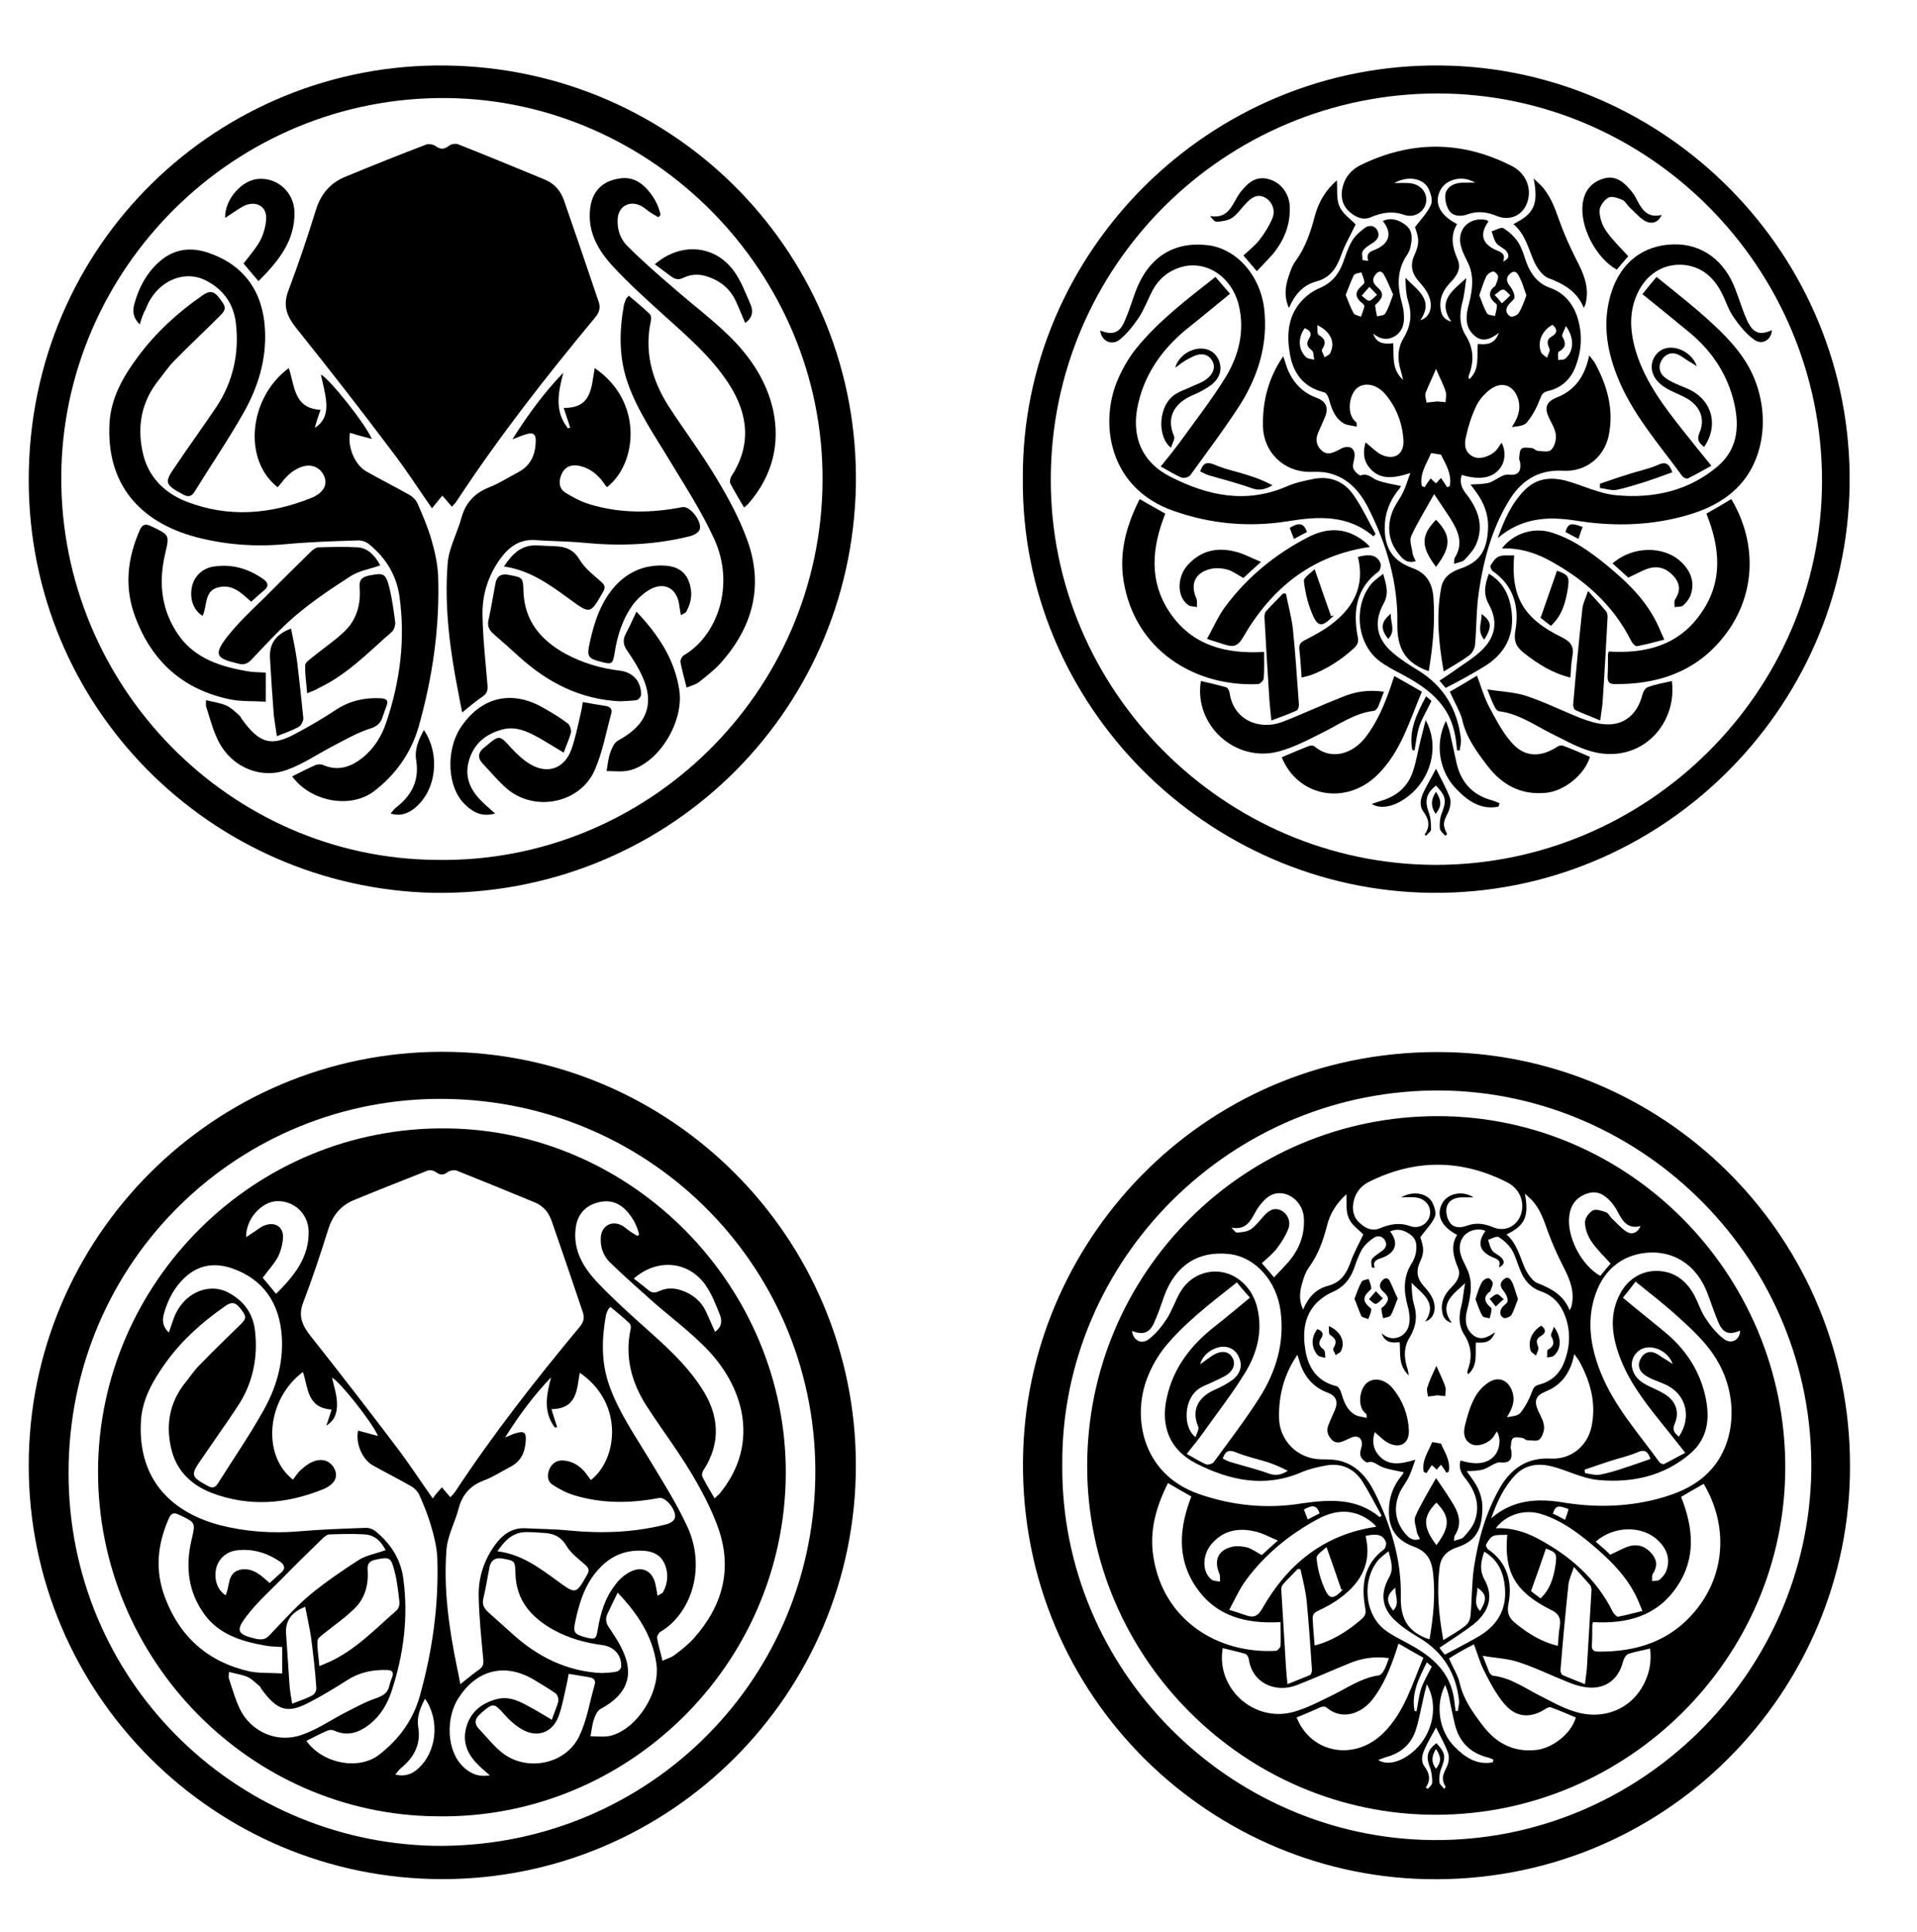 <?xml version="1.0" encoding="utf-8"?>
<!-- Generator: Adobe Illustrator 25.0.1, SVG Export Plug-In . SVG Version: 6.00 Build 0)  -->
<svg version="1.1" id="Layer_1" xmlns="http://www.w3.org/2000/svg" xmlns:xlink="http://www.w3.org/1999/xlink" x="0px" y="0px"
	 viewBox="0 0 500.6 504.5" style="enable-background:new 0 0 500.6 504.5;" xml:space="preserve">
<g>
	<g>
		<path d="M113,233.1C55,231.7,7.5,184.8,7.5,125.3c0-61.8,49.9-108.9,108.8-108.2c60.6,0.7,108.3,49.9,107.2,109.8
			C222.3,186.9,173.3,234.1,113,233.1z M114.1,224.5c54.7,0.9,100.4-43.5,100.7-99c0.3-54.2-44.1-99.3-98-99.9
			C61.1,25,16.1,70.4,16,124.7C15.9,179.2,60,224.2,114.1,224.5z"/>
		<path d="M118,132.3c-0.9-1.1-1.6-1.9-2.5-2.9c-0.9,1.1-1.7,2.1-2.7,3.3c-3.5-5-6.7-10-10.3-14.7c-8.2-10.9-16.6-21.7-25.1-32.3
			c-2.5-3.1-3.6-5.9-2.1-9.8c2.6-6.9,5-14,7.2-21.1c1.3-4.2,3.8-7.1,7.8-8.7c7-2.9,14-5.7,21.1-8.4c0.6-0.2,1.7,0,2.3,0.4
			c1.2,0.9,2.2,1,3.5,0c0.6-0.5,1.8-0.7,2.5-0.4c7.6,3,15.1,6.1,22.6,9.2c2.4,1,4,2.8,4.9,5.2c3.1,8.9,6.1,17.7,9.1,26.6
			c0.6,1.6,0.2,2.9-0.9,4.2c-12.7,15.3-25,31-36,47.7C119.1,131.2,118.6,131.6,118,132.3z"/>
		<path d="M76.3,202.7c2.2-1.1,4.1-2.1,6.2-3c0.5-0.2,1.3-0.2,1.8,0c3.9,1.7,7.2,0.6,10.3-1.8c3.1-2.5,5.1-5.7,6.3-9.4
			c3.6-10.7,5-21.6,3.4-32.9c-0.8-5.5-3.6-10-7.9-13.5c-0.8-0.7-2.1-1.1-3.1-1c-6.4,0.2-12.7,0.4-19,1c-7.9,0.7-15.6,0.1-23.2-1.9
			c-14.5-3.9-23.4-13.7-22.5-29.8c0.4-6.5,3.5-12,7.3-17.1c4.7-6.4,10.5-11.7,17-16.2c1.7-1.2,2.9-1.2,4.2,0.5
			c2,2.5,2.1,3.1,0.3,4.9c-3.9,3.9-8,7.7-11.9,11.7c-1.6,1.6-2.8,3.5-4.2,5.2c-4.3,5.5-5.5,11.7-4.1,18.4
			c1.3,6.5,5.6,10.9,11.6,13.2c10.9,4.2,21.8,3.3,32.5-1c3.4-1.4,4.4-3.7,3.2-6c-1.3-2.5-4.1-3.2-7.1-1.5c-1,0.5-1.9,1.3-2.7,2.1
			c-0.8,0.8-1.4,1.8-2.2,2.6c-9.1-7.1-7.6-23.3,2.9-31.1c1.6,4.5,1.2,10.5,8.3,10.9c-0.6,1.7-1.1,3.2-1.5,4.7c2.6-1.6,3.2-4.1,3-6.6
			c-0.2-2.5-0.9-4.9-1.4-7.3c2,0.8,11.6,12.8,13.3,16.8c-1.9-0.5-3.8-1-5.7-1.6c-0.7,3.8,1.3,8.4,4.3,10.1c3.7,2.1,7.5,4,11.2,6.1
			c0.9,0.5,1.8,1.4,2.2,2.4c1.3,3,2.6,6,3.5,9.1c0.9,3,1.6,6.2,1.8,9.3c0.5,13.5-1.4,26.8-5.1,39.8c-2,6.9-6.1,12.6-11.8,16.9
			C91.4,211.2,81.1,209.3,76.3,202.7z"/>
		<path d="M155.3,96.1c12.9,8.8,11,25.1,3.2,31.1c-0.6-0.7-1.1-1.5-1.7-2.2c-1.7-1.9-3.7-3.2-6.3-3.5c-1.9-0.1-3.2,0.7-3.9,2.4
			c-0.7,1.7-0.7,3.6,1,4.7c1.9,1.2,4,2.3,6.2,3c8.1,2.5,16.2,2.4,24.4,0.8c2.1-0.4,5.5,4.2,4.4,6.1c-0.5,0.8-1.8,1.4-2.9,1.6
			c-9,2.2-18.1,2.5-27.3,1.6c-4.2-0.4-8.5-0.4-12.8-0.7c-3.9-0.2-6.6,1.7-8.9,4.8c-3.2,4.4-4.8,9.4-4.7,14.8
			c0.1,6.1,0.8,12.2,1.3,18.3c0.1,1.3-0.1,2.1-1.2,2.9c-1.8,1.2-3.4,2.6-5.4,4.2c-0.4-1.9-0.7-3.5-1-5.1
			c-2.2-11.2-3.7-22.4-2.8-33.8c0.3-4,2.5-7.9,3.6-11.9c1.1-4,3.5-6.5,7.3-8c2.6-1,5-2.6,7.5-3.9c3.3-1.7,4.5-4.6,4.6-8
			c0.1-2-0.7-2.5-2.6-1.9c-1,0.3-1.9,0.7-3.5,1.3c4.1-6.5,8.3-12.2,13.3-17.4c-1.3,5.1-2.4,10,1.2,14.5c0.2,0,0.4-0.1,0.6-0.1
			c-0.5-1.7-1.1-3.3-1.7-5.2C154.6,106.6,154.4,101.1,155.3,96.1z"/>
		<path d="M179.3,179.5c-0.6-2.4-1.2-4.5-1.6-6.6c-0.1-0.6,0.4-1.6,1-1.9c8.5-5,13.4-18.1,7.8-30.3c-3.2-7-7.4-13.5-11.4-20.1
			c-4-6.7-8.6-13.2-11.2-20.7c-2.3-6.6-2.2-13.3-1-20.1c0.1-0.6,0.4-1.2,0.6-1.8c0.1-0.2,0.3-0.3,0.7-0.8c1.9,1.6,3.7,3.1,5.5,4.8
			c0.3,0.3,0.4,1.1,0.3,1.6c-1.8,8.1,0.2,15.5,4.5,22.3c4.2,6.5,8.9,12.7,12.8,19.3c3,5,5.8,10.2,7.8,15.7c4.4,12,1.5,22.7-6.8,32.1
			c-1.7,1.9-3.8,3.5-5.8,5.1C181.7,178.7,180.6,179,179.3,179.5z"/>
		<path d="M171.9,56.7c-0.8-0.5-1.6-0.9-2.3-1.4c-0.7-0.5-1.4-1.1-2.1-1.5c-3-1.6-6,0-6.2,3.3c-0.2,2.8,0.7,5.3,2.5,7.1
			c3.8,3.8,7.9,7.4,12,10.9c4.9,4.3,10.1,8.2,14.7,12.7c5.5,5.4,9.7,11.7,11.4,19.3c1.9,9-0.3,17.2-6.3,24.2
			c-0.3,0.4-0.7,0.7-1.3,1.2c-1.3-2.2-2.5-4.2-3.6-6.3c-0.2-0.4,0-1.3,0.2-1.7c5.3-8.1,4.6-16.1-0.4-24c-4.7-7.4-11.4-13-17.8-18.8
			c-4.3-3.9-8.6-7.8-12.5-12c-3.9-4.2-6.8-9-6.1-15.2c0.5-4.3,2.9-7,7.1-7.8c2.8-0.6,5.1,0.1,7.2,2.1c2.1,2.1,3.5,4.5,4.1,7.3
			C172.3,56.4,172.1,56.5,171.9,56.7z"/>
		<path d="M36.5,84.7c-1.9-1.9-1.9-3.7-1.4-5.4c1.1-4,3-7.7,6.1-10.6c3.9-3.7,8.5-4.4,13.5-2.6c9.1,3.2,14,10.1,14.5,20
			c0.4,7.8-1.8,14.9-5.5,21.5c-4,7.1-8.6,13.8-12.9,20.8c-0.8,1.3-1.7,1.4-3,0.7c-4.8-2.6-5-3.1-1.9-7.5c3.5-5.2,7.2-10.3,10.7-15.5
			c4.3-6.6,5.9-13.9,5-21.7c-0.6-5.2-3.4-9-8.1-11.3c-5.9-2.8-12.9,0.7-15.4,7.5C37.4,81.8,37,83,36.5,84.7z"/>
		<path d="M69.4,183.2c-3.2-0.2-6.3,0-9.3-0.6c-12.1-2.5-20.3-9.7-24.7-21.3c-3-7.8-2.2-15.4,1.1-22.9c0.7-1.6,1.6-1.7,3-1
			c4.8,2.3,4.8,2.2,3.6,7.3c-1.8,7.7-0.9,15,3.8,21.5c4.3,5.8,10.7,7.8,17.4,9c1.6,0.3,3.3,0.3,5.1,0.4
			C69.4,177.9,69.4,180.3,69.4,183.2z"/>
		<path d="M161.9,183.1c-10.4-0.5-18.9-4.9-26.4-11.7c-2.1-1.9-4.2-3.8-6.3-5.6c-1.3-1.1-2.1-2.2-1.6-4.1c0.7-3.1,1.2-6.4,1.8-9.5
			c0.4-1.9,1.6-2.5,3.5-2.1c3.6,0.7,3.7,0.6,3.8,4.4c0.3,7.7,4.6,12.7,11,16.2c4.4,2.4,9.2,3.8,14.2,4.4c3.4,0.4,5.6,2.9,5.5,6.3
			c0,0.5-0.7,1.3-1.2,1.4C164.8,183,163.4,183,161.9,183.1z"/>
		<path d="M53.8,182.8c2,0.5,3.7,0.7,5.3,1.4c1.3,0.6,2.4,1.7,3.5,2.7c0.3,0.2,0.3,0.6,0.6,0.9c4.6,6.4,7.7,7,13.5,4
			c3.8-2,7.6-4.2,11.2-6.6c3.6-2.3,7.4-3.1,11.5-2.9c1.6,0.1,2.1,0.6,1.5,2.1c-0.4,1-0.7,2-1.1,3.1c-0.6,1.6-1.7,2.3-3.4,2.8
			c-3.3,1.1-6.4,2.9-9.5,4.5c-4,2.1-7.8,4.7-12,6.2c-6.8,2.5-14.3-0.7-17.7-7.2c-1.5-2.8-2.3-6-3.3-9.1
			C53.7,184.3,53.8,183.7,53.8,182.8z"/>
		<path d="M99.3,147.6c-2.8,1-5.5,1.4-7.7,2.8c-5,3.2-9.9,6.5-14.4,10.3c-4.2,3.6-7.9,7.7-11.7,11.7c-1.1,1.1-2.2,1.2-3.5,0.8
			c-5.6-1.3-6.2-2.3-2.8-6.8c2.9-3.7,6.4-7,9.8-10.3c4-4,8-8,12.1-12c0.6-0.6,1.4-1.2,2.1-1.2c3.4-0.1,6.8-0.2,10.2,0
			C96.1,143.1,97.9,145,99.3,147.6z"/>
		<path d="M152.2,183.3c2.1,0.4,4,0.7,5.9,1c1.2,0.2,1.9,0.8,1.5,2.1c-1.4,5-2.3,10.2-4.4,14.9c-3.9,8.4-15.4,10.7-22.6,4.8
			c-2.4-2-4.4-4.5-6.6-6.8c-1.4-1.5-1.1-2.9,0.4-4.1c0.2-0.1,0.3-0.3,0.5-0.4c3.5-3,3.6-2.9,6.6,0.5c1.5,1.6,3.2,3.2,5.1,4.3
			c4.5,2.6,8.8,1,10.6-3.9c1-2.8,1.6-5.8,2.3-8.8C151.8,185.7,152,184.6,152.2,183.3z"/>
		<path d="M166.2,159.7c5.9,6.2,10,12.6,11.2,20.5c1.2,8.3-5.3,18.9-12.9,20.9c-1.9,0.5-4.1,0.2-6.1,0.2c0.3-1.6,0.4-3.3,1-4.9
			c0.4-1.1,1-2.5,1.9-3c8.2-4.4,10-10.4,5.6-18.5c-0.9-1.7-2-3.4-3.1-5c-1-1.4-1.2-2.7-0.5-4.2C164.3,163.8,165.1,162,166.2,159.7z"
			/>
		<path d="M129.3,212.4c-3.4,0.9-5.6-0.2-7.7-2.2c-5-4.6-5.1-14.4-1.4-20.1c5.2-8,13.2-10.1,21.5-5.4c2.3,1.3,4.5,2.6,6.6,4.2
			c0.5,0.4,0.9,1.6,0.8,2.3c-0.4,1.7-1.2,3.3-1.9,5.3c-2.1-1.3-4-2.4-5.8-3.5c-3.2-1.8-6.5-3.6-10.4-2.5c-4.3,1.2-7.4,3.8-8.6,8.3
			c-1.2,4.4,0.7,7.9,3.8,10.8C127.1,210.5,128.1,211.3,129.3,212.4z"/>
		<path d="M80.2,181c-0.2-2.8-0.6-5-0.5-7.3c0-0.8,1.3-1.6,2-2.2c2.7-2.2,5.7-4.2,8.2-6.6c3.3-3.1,4.4-7.3,4-11.7
			c-0.1-1.9,0.7-2.5,2.3-2.9c4-0.8,4.5-0.7,5.5,3.2c0.7,2.9,1.1,5.9,1.5,8.9c0.1,0.8-0.3,2-0.8,2.5c-6.1,5.3-11.7,11.2-19.1,14.7
			C82.5,180.1,81.7,180.4,80.2,181z"/>
		<path d="M177.8,160.6c-0.2-1.3-0.4-2.2-0.5-3.1c-0.7-3.9-3.8-5.6-7.4-3.7c-1.7,0.9-3.3,2.4-4.5,3.9c-2.8,3.8-4.2,8.2-4.9,12.8
			c-0.5,2.9-0.7,3-3.5,2.3c-3.5-0.9-3.8-1.4-3-5c1.2-5.5,2.9-10.7,6.8-15c3.6-3.8,8-5.5,13.2-5.1c2.6,0.2,4.8,1.4,5.8,3.9
			c1.1,2.7,0.9,5.4-0.5,7.9C179.2,160,178.5,160.2,177.8,160.6z"/>
		<path d="M67.5,73.4c-1.5-1.7-2.7-3.2-3.9-4.6c1.6-2.1,3.2-3.9,4.3-5.9c0.9-1.7,1.5-3.8,1.6-5.7c0.2-3.1-2.2-4.7-5.2-3.7
			c-1.1,0.4-2.1,1.2-3.1,1.8c-0.8,0.5-1.5,1-2.4,1.6c-0.2-4.8,4.4-10,8.8-10.2c5-0.3,9.2,3.6,9.3,8.7C77,62.9,72.8,68.1,67.5,73.4z"
			/>
		<path d="M131.6,147.9c2.3-3.5,4.7-5.7,8.7-5.5c1.5,0.1,3,0.1,4.5,0.2c2.8,0.1,5,0.8,6.6,3.6c1.4,2.3,3.7,4,5.7,5.8
			c0.9,0.8,1,1.4,0.4,2.5c-3.4,5.9-3.3,5.9-8.8,1.9C143.6,152.7,138.5,148.9,131.6,147.9z"/>
		<path d="M76,164.1c0.6,2.9,1.2,5.8,1.6,8.7c0.6,4.9,1.1,9.7,1.6,14.6c0.1,0.7-0.5,1.9-1.1,2.3c-1.7,1-3.6,1.6-5.8,2.5
			c-0.3-2.1-0.6-3.8-0.8-5.5c-0.4-5-0.7-9.9-1-14.9C70.3,168.1,72,165.6,76,164.1z"/>
		<path d="M171,69c6.7-5.8,15.6-5.1,20.6,1.7c1.9,2.6,3.1,5.8,4.4,8.8c0.7,1.6,0.6,3.5-1.4,4.8c-0.9-2-1.6-3.9-2.5-5.8
			c-1.5-3.1-3.9-5.1-7.1-6.2c-2.2-0.8-4.4-0.8-6.5,0.2c-1.2,0.6-2.1,0.5-3.2-0.3C173.9,71.2,172.5,70.1,171,69z"/>
		<path d="M65.6,157.1c-2.5-2.2-4.8-4.6-8.4-3.8c-4,0.8-3,4.9-4.3,7.5c-2.4-1.5-3.4-4.4-2.8-7.5c0.5-2.7,2.7-5,5.8-5.4
			c4.8-0.7,9.1,0.6,13,3.4c1.2,0.9,1.3,1.8,0.1,2.8C67.9,155,66.8,156,65.6,157.1z"/>
		<path d="M110.7,190.6c4.3,6.4,3.3,15.6-2.3,20.3c-1.7,1.4-3.7,2.3-6.4,1.5c0.6-0.7,1-1.3,1.6-1.7c3.9-3.1,5.9-6.9,5.1-12.1
			C108.2,195.8,109.2,193.3,110.7,190.6z"/>
	</g>
	<g>
		<path d="M267.1,125c-0.4-59.2,48.8-108.6,109.2-107.9c58.6,0.6,107.6,49.3,106.7,109.6c-0.8,58.5-49.4,107-109.2,106.4
			C315.3,232.5,266.6,184.2,267.1,125z M374.9,225.8c55.3,0,100.8-45.2,100.9-100.2c0-55.7-45.1-101.1-100.3-101.2
			c-55.8,0-101.1,45.1-101.1,100.8C274.3,180.3,319.7,225.7,374.9,225.8z"/>
		<path d="M357.3,68.1c-0.7-2.2,0.8-2.5,2-3c3.6-1.6,4.3-4.3,1.8-7.4c2.2-1,4.2-0.3,5.9,1c1.9,1.4,1.8,3.4,1.4,5.4
			c-0.1,0.9-0.5,1.8-1,2.5c-2.7,4-2.5,8.2-1.3,12.6c0.3,1,0.5,2.1,0.5,3.1c0.2,2.2-0.4,4.3-2.4,5.5c-1.9,1.1-3.8,0.8-5.6-0.7
			c0.8,2.6,2.9,2.8,5.2,2.5c0.3,3.2-0.6,6.6,2.6,9.6c-0.3-1.2-0.4-1.8-0.6-2.4c-0.9-2.9-0.9-5.8,0.7-8.5c1.9-3.1,2.3-6.2,1.2-9.7
			c-0.6-1.9-0.6-4.1-0.7-6.1c3,3.2,7.6,5.7,3.9,11.1c2.5-0.7,3.5-3.6,2.1-6.6c-0.5-1.2-1.4-2.3-2.3-3.3c-2-2.2-2.6-4.4-1.3-7.2
			c1.3-2.9,1.2-4.1,0.1-7.2c1.6-2.1,3.3-3.8,4.2-5.9c0.5-1.1-0.1-3-0.7-4.2c-1.4-2.7-5.4-3.4-8.9-1.4c1.7,0,2.7-0.1,3.8,0
			c3,0.2,4.9,2.4,4.5,5c-0.4,2.5-3,4.2-5.7,3.3c-3.1-1.1-5.9-0.6-8.7,0.6c-2.1,0.9-4,0-5.6-1.4c-1.9-1.7-2.4-4-1.8-6.4
			c0.6-2.6,2.2-4.5,4.5-5.7c13.2-6.5,26.4-6.6,39.6,0.1c3.8,1.9,5.3,5.8,4.2,9.3c-1.1,3.6-4.6,5.2-8,3.8c-2.4-1-4.9-1.4-7.5-0.5
			c-1.8,0.7-4,0.7-5.1-1.1c-0.7-1.2-1.1-3.1-0.8-4.4c0.6-1.9,2.5-2.7,4.5-2.7c0.9,0,1.9,0,3.2,0c-3.2-2-7.4-1-9,1.8
			c-1.8,3.3-0.4,6.6,4.3,9c-1.9,3.1-1.2,6.2,0.2,9.4c0.9,2.3-0.3,4.1-1.8,5.7c-2,2-3.1,4.2-2.7,7.1c0.2,1.5,0.8,2.7,2.8,3.3
			c-3.9-5.6,0.6-8.3,3.9-11.4c-0.3,2.2-0.5,4.5-1.1,6.6c-0.7,2.9-0.7,5.7,0.9,8.3c2.1,3.3,2.3,6.8,0.9,10.4
			c-0.1,0.2-0.1,0.4-0.1,0.7c0,0.1,0.1,0.1,0.2,0.4c2.8-2.6,1.9-6,2.2-9.2c2.2,0.2,4.4,0.2,5.5-2.9c-2.3,1.8-4.4,2.5-6.4,0.7
			c-2.2-1.9-2.3-4.5-1.7-7.1c0.9-3.5,1.7-6.9,0.6-10.5c-0.6-1.8-1.8-3.5-2.3-5.4c-1.4-4.4,1.8-8,6.3-7.2c0.3,0,0.5,0.2,0.8,0.4
			c-2.4,3.3-1.7,5.9,2,7.5c1.2,0.5,2.6,0.9,1.8,3c1.8-0.8,1.6-1.8,0.8-2.8c-0.7-0.8-2-1.2-2.6-2.1c-0.6-0.8-0.8-2-1.2-3
			c1.1-0.3,2.5-1.2,3.1-0.8c1.5,0.9,2.9,2.2,3.8,3.6c1.1,1.7,1.6,3.7,2.3,5.6c1.2,3,3,5.3,6.2,6.4c3.5,1.3,5.7,3.9,6.9,7.3
			c1.5,4.5,1.3,8.9-0.4,13.3c-1.3,3.3-3.7,5.5-7.2,6.3c-1.3,0.3-1.6,0.9-2.1,2.2c-0.8,2.1-1.9,4.2-3.4,6c-0.7,0.9-2.4,1-3.9,1.2
			c1.5-2.3,2.4-4.4,1.7-7.1c-1-3.6-4-5-7.1-2.9c-1.6,1.1-3.1,2.8-3.9,4.5c-1.2,2.5-2.1,5.3-2.7,8.1c-0.5,2-0.3,4.2,2.1,5.2
			c1.8,0.8,4.9-0.4,6.2-2.2c0.3-0.5,0.6-0.9,1-1.5c1.2,2.1,1,5-0.5,6.8c-1.9,2.4-5.2,3-9.9,1.6c-0.6,1.9,0,3.5,1.2,5
			c3,3.8,4.6,8.1,2.7,12.8c-0.6,1.6-1.9,3-3.1,4.3c-0.5,0.6-1.6,0.7-2.8,1.1c0.1-0.9,0-1.3,0.2-1.6c2.4-3.8,0.8-7.1-1.2-10.3
			c-1.3-2-2.6-3.9-4.2-6.3c-2.1,3.8-4.3,7.3-6,11c-0.5,1.2,0.2,3,0.4,4.6c0.1,0.6,0.5,1.2,0.8,1.9c-2.2,0.7-3.4-0.5-4.4-1.8
			c-2.7-3.3-3.2-7.1-1.7-11.1c0.7-1.8,2-3.4,2.8-5.1c0.7-1.4,1.1-2.9,1.9-5c-4.4,1.4-8,1.9-10.7-1.4c-1.6-1.9-1.7-4.2-1-6.6
			c1.5,1.2,2.7,2.5,4.1,3.2c3.4,1.6,6-0.1,5.8-3.8c-0.3-4.4-1.8-8.4-4.6-11.8c-2.3-2.8-5.5-3.4-7.5-1.8c-2.1,1.7-2.9,6.9-0.3,8.9
			c0.2,0.1,0.2,0.4,0.2,1.2c-1.1-0.3-2.3-0.3-3.3-0.8c-2.5-1.4-3.3-4-4-6.5c-0.2-0.7-0.7-1.6-1.3-1.7c-5.4-1.3-8.1-5.1-8.9-10.2
			c-0.8-4.7-0.5-9.4,2.8-13.3c1.3-1.5,3-2.8,4.8-3.6c3.2-1.3,5.1-3.5,6.3-6.7c0.7-1.9,1.3-3.9,2.3-5.6c0.8-1.4,2.1-2.5,3.4-3.5
			c1.1-0.8,2.6-0.7,3.3,0.7c0.7,1.4,0,2.4-1.2,3.2c-0.9,0.6-2,1.2-2.6,2.1c-0.4,0.6-0.1,1.6-0.1,2.4C356.7,68,357,68.1,357.3,68.1z
			 M377.9,127.2c0.2-0.1,0.5-0.2,0.7-0.3c0.6-3.4-1.3-6-2.3-8.2c-1.2-0.2-1.8-0.3-2.6-0.4c-1.1,2.7-3.1,5.4-2.4,8.6
			c0.2,0.1,0.5,0.2,0.7,0.3c0.5-0.8,1.1-1.6,1.6-2.3c0.5,0.5,0.9,0.9,1.4,1.3c0.5-0.6,0.9-1,1.3-1.4
			C376.9,125.7,377.4,126.4,377.9,127.2z M363.8,76.9c-0.8-1.8-1.5-3.6-2.4-5.2c-0.7-1.2-1.6-0.9-2.3,0.1c-0.9,1.2-0.5,2.2,0.5,3.1
			c1.7,1.5,1.7,2.5,0.2,4.1c-0.3,0.3-0.8,0.6-0.7,0.8c0.1,0.9,0.3,1.9,0.5,2.8c0.7-0.2,1.8-0.2,2.1-0.7
			C362.6,80.5,363.1,78.8,363.8,76.9z M386.3,77.1c0.7,1.7,1.2,3.3,2,4.7c0.3,0.5,1.4,0.5,2.1,0.7c0.2-0.9,0.5-1.9,0.5-2.8
			c0-0.4-0.7-0.7-1-1.1c-1.1-1.2-1.1-2.4,0.1-3.6c0.2-0.2,0.5-0.2,0.5-0.4c0.3-0.8,0.7-1.6,0.7-2.4c0-0.5-0.9-1.4-1.3-1.3
			c-0.7,0.1-1.5,0.7-1.8,1.3C387.3,73.9,386.9,75.4,386.3,77.1z M398.6,77.1c-0.6-1.6-1-3.2-1.7-4.5c-0.4-0.9-1.1-2.4-2.5-1.2
			c-1.2,1-1.1,2.1-0.1,3.3c0.6,0.8,1.2,1.9,1.2,2.9c0,0.6-1,1.2-1.5,1.9c-1,1.2-0.8,2.4,0.4,3.1c0.4,0.3,1.9-0.3,2.2-0.9
			C397.5,80.3,398,78.7,398.6,77.1z M351.4,77c0.7,1.7,1.3,3.4,2.1,4.8c0.3,0.5,1.3,0.6,1.9,0.9c0.3-0.9,0.7-1.8,0.9-2.8
			c0-0.3-0.6-0.8-1-1.1c-1.4-1.3-1.4-2.6,0-3.9c0.4-0.4,1-0.8,1-1.2c-0.1-0.9-0.5-1.7-0.8-2.6c-0.7,0.2-1.7,0.3-2,0.8
			C352.7,73.6,352.1,75.3,351.4,77z M375,96.3c-0.9,2.2-1.9,4.2-2.7,6.2c-0.3,0.7,0.1,1.7,0.2,2.6c0.7-0.1,1.3-0.1,2-0.2
			c0.3,0,0.5-0.1,0.8-0.1c0.7,0.1,1.5,0.1,2.2,0.2c0-0.9,0.3-2,0-2.8C376.9,100.3,375.9,98.5,375,96.3z M405.4,84.8
			c-2.7,1.5-4,4.4-3,7.1c0.2,0.6,1,1,1.6,1.5c0.2-0.8,0.9-1.8,0.6-2.4c-0.6-1.4-0.8-2.4,0.7-3.2C406.9,86.8,406.6,85.8,405.4,84.8z
			 M344,84.9c0.1,0.9-0.1,2.2,0.3,2.5c1.8,1.1,2.1,2.1,0.9,3.9c-0.2,0.4,0.5,1.3,0.7,2c0.5-0.4,1.3-0.6,1.5-1.2
			C348.7,89.5,347.6,86.6,344,84.9z M408.9,85.1c-0.4,1.3-1.2,2.3-0.9,2.8c1,1.7,0.9,2.9-0.9,3.9c-0.4,0.2-0.2,1.4-0.2,2.2
			c0.6-0.1,1.5,0,1.9-0.4C411,91.7,411.2,88.3,408.9,85.1z M340.7,85.7c-1.8,2.5-1.7,5.5,0.3,7.5c0.5,0.5,1.4,0.5,2.2,0.7
			c-0.2-0.8-0.1-2-0.6-2.4c-1.3-1-1.6-1.8-0.7-3.2C342.7,87.1,342.1,86.2,340.7,85.7z M357.6,74.9c-0.9,1-1.4,1.6-2,2.3
			c0.7,0.5,1.4,1.4,2,1.3c0.7-0.1,1.3-1,2-1.5C359.1,76.4,358.5,75.8,357.6,74.9z M392.2,79.2c1-0.9,1.6-1.5,2.2-2.1
			c-0.6-0.5-1.3-1.5-1.9-1.5c-0.7,0-1.4,0.9-2.2,1.4C390.9,77.6,391.4,78.2,392.2,79.2z"/>
		<path d="M358.6,140c-6.7-5.7-14.5-5.2-22.4-3.9c-10.1,1.6-20,0.7-29.7-2.7c-17-5.9-19.5-23-14.6-34.3c1.2-2.8,2.8-5.6,4.7-8
			c5.9-7.3,13.3-12.9,20.8-18.8c1.3,1.5,2.4,2.8,3.8,4.4c-3.6,2.9-6.9,5.7-10.3,8.4c-6.8,5.3-11.8,11.9-13.7,20.4
			c-1.9,8.3,0.9,15.2,8.5,19c9.6,4.9,19.7,7.1,30.3,2.5c2.3-1,4.7-1.5,7.2-2c4.5-0.8,8.1,0.9,10.5,4.6c2.1,3.1,3.7,6.5,5.5,9.8
			C359,139.7,358.8,139.9,358.6,140z"/>
		<path d="M428.9,76.8c1.2-1.5,2.3-2.9,3.7-4.5c3.8,3.1,7.5,6,11,9c4.8,4.2,9.6,8.5,12.9,14.2c5.5,9.7,5.1,22.1-1.3,30.1
			c-4.2,5.2-10.1,7.8-16.4,9.4c-9,2.3-18.2,2.4-27.4,0.9c-7.1-1.1-14-0.8-20.3,4.6c1.8-5,3.7-9.2,7.1-12.6c3.1-3.1,6.8-3.4,10.7-2.4
			c4.4,1.2,8.7,3.4,13.2,3.8c9.6,0.9,18.9-1.1,26.5-7.6c5.6-4.8,5.7-11.3,3.9-17.9c-1.9-6.8-5.8-12.4-11.2-16.9
			C437.2,83.5,433.1,80.2,428.9,76.8z"/>
		<path d="M373.1,175.2c-0.5-0.2-0.7-0.2-0.9-0.3c-5.4-2.2-7.4-5.8-7.3-12.1c0.2-10.6-2.8-20.7-7.6-30.2c-2.2-4.3-5.3-7.9-10.4-9.1
			c-1.6-0.4-3.3-0.3-4.9-0.3c-6.8,0-12.1-5.2-12.2-12c-0.1-6.5,1.4-12.5,5.3-18.2c0.6,1.7,0.9,3.1,1.6,4.4c1.5,3.1,3.9,5.3,7.2,6.5
			c2.4,0.9,3.1,2.6,2.1,5c-0.6,1.4-1.2,2.7-1.8,4.1c-0.7,1.7-0.5,3.3,0.9,4.6c1.4,1.3,2.8,0.7,4.2,0c0.5-0.2,0.9-0.5,1.4-0.7
			c2-0.7,3.3,0.4,3,2.5c-0.1,1-0.6,2-0.3,2.9c0.3,0.8,1.6,2,2,1.8c1.8-0.6,2.7,0.6,4,1.2c2,0.8,4.2,1.1,6.5,1.6
			c-0.2,0.2-0.4,0.7-0.8,1.1c-2.3,2.9-3.5,6.2-3.5,9.8c0,5.4,2.1,8.6,7.2,10.5c3.6,1.3,5.1,3.7,5.5,7.4
			C374.8,162.3,374.2,168.6,373.1,175.2z"/>
		<path d="M377,175.3c-1.3-7.4-2-14.4-0.7-21.6c0.5-3.1,2.6-4.4,5.2-5.3c4.9-1.7,7-4.7,7.1-11.1c0-3.2-1.2-6.2-3.1-8.8
			c-0.4-0.6-0.9-1.2-1.5-2c1.7-0.1,3.2-0.1,4.6-0.4c1.2-0.3,2.2-1.1,3.4-1.7c0.5-0.3,1.2-0.5,1.8-0.5c2.4,0.3,3.4-0.5,3.2-2.9
			c0-0.4-0.3-0.9-0.3-1.3c0.1-0.9,0.1-2.2,0.7-2.6c0.6-0.4,1.8-0.2,2.7-0.1c0.5,0.1,0.9,0.6,1.4,0.7c1.2,0.1,2.9,0.4,3.5-0.2
			c0.9-0.8,1.4-2.5,1.3-3.8c-0.1-1.5-1-3-1.7-4.4c-1.4-2.9-0.9-4.4,2.1-5.6c4.7-1.9,7.2-5.6,8.3-10.9c0.6,0.8,1,1.3,1.4,1.8
			c3.3,6,5.1,12.3,3.7,19.1c-1.2,5.7-6,9.5-11.8,9.2c-6.8-0.4-11.4,2.8-14.6,8.4c-4.2,7.1-6.3,15-7.5,23.1c-0.7,4.6-0.6,9.3-1,13.9
			c-0.1,1-0.7,2.1-1.4,2.7C381.5,172.7,379.3,173.9,377,175.3z"/>
		<path d="M287.3,86.3c3.3,1.3,5.1,0.6,6.4-2.5c1.1-2.5,1.9-5.1,2.8-7.6c3.3-8.9,9.8-13.2,18.8-12.2c7.6,0.9,13.7,7.8,14.8,16.4
			c1.1,9.1-1.4,17.4-6.1,25c-4.1,6.4-8.7,12.5-13.2,18.7c-0.4,0.5-1.6,0.8-2.2,0.6c-1.8-0.7-3.4-1.8-5.5-2.9
			c1.8-2.2,3.4-4.2,4.9-6.2c4.1-5.7,8.4-11.2,12.1-17.2c3.4-5.6,5-12,3.4-18.7c-1.9-7.7-8.9-12.1-15.6-9.8c-3,1-5.3,3-6.8,5.7
			c-1.3,2.4-2.2,5-3.7,7.3c-1.5,2.2-3.2,4.4-5.3,6C290,90.2,287.6,88.9,287.3,86.3z"/>
		<path d="M462.7,86.2c-0.1,2.5-2.5,4-4.6,2.5c-2.1-1.5-3.9-3.7-5.4-5.9c-1.4-2-2.1-4.5-3.3-6.7c-2-3.7-4.9-6.3-9.3-6.9
			c-5.1-0.6-9.6,1.9-12.1,6.6c-2.8,5.3-2.4,10.8-0.7,16.3c2.5,7.9,7.5,14.4,12.6,20.8c2.2,2.8,4.4,5.5,7,8.7
			c-2.2,1.2-4.1,2.3-6.1,3.3c-0.3,0.2-1.2-0.2-1.5-0.6c-6.1-8.4-13.1-16.2-17-26.1c-2.8-7.1-3.9-14.4-1.5-21.9
			c2.5-7.8,8.3-12.3,16.2-12.5c7.4-0.2,13.4,4.2,16.2,11.8c1.1,2.8,1.9,5.7,3.2,8.4C457.9,87,459.6,87.6,462.7,86.2z"/>
		<path d="M330.1,170.2c0,2.4,0.1,4.7-0.1,6.9c0,0.5-0.9,1.4-1.4,1.5c-16.5,0.8-32.3-8.8-35.2-27c-1.2-7.6,0.8-14.5,4.2-21.3
			c2.2,1.3,4.4,2.5,6.7,3.8c-3.5,8.8-4.4,17.7,1.3,26C311.4,168.5,320,170.8,330.1,170.2z"/>
		<path d="M445.6,134.1c2.3-1.3,4.4-2.5,6.5-3.8c7,11.7,6.5,25.9-2.6,36.7c-7.2,8.6-16.9,11.7-27.8,11.6c-1.3,0-1.9-0.4-1.9-1.9
			c0.1-1.9,0.1-3.8,0.1-5.7c0-0.3,0.1-0.6,0.2-0.9c9.7,0.6,18.3-1.6,24.1-10C450,151.9,449.2,143,445.6,134.1z"/>
		<path d="M378.6,180.6c2.3-1.3,4.6-2.7,7.1-4.2c1.1,2.9,1.8,5.5,3,7.8c1.7,3.2,3.4,6.6,5.8,9.4c3.4,4.1,7.6,4.3,12.1,1.4
			c0.4-0.3,1.1-0.5,1.6-0.3c2.4,0.9,4.7,1.9,7,2.9c-1.4,4.7-6.8,9-11.6,9.4c-6.5,0.6-11.4-2.1-15.2-7.1c-2.8-3.7-5.6-7.4-6.6-12.2
			C381.1,185.4,379.8,183.3,378.6,180.6z"/>
		<path d="M334.7,197.7c2.4-1,4.7-2,7-2.9c0.5-0.2,1.3-0.2,1.6,0.1c4.4,3.7,9.9,1.9,13.2-2.3c3.2-4.1,5.1-8.8,6.8-13.7
			c0.2-0.6,0.4-1.3,0.8-2.4c2.5,1.4,4.8,2.7,7.2,4.1c-3.3,7.8-5.5,15.7-11.6,21.7C351.6,210.3,339,208.2,334.7,197.7z"/>
		<path d="M361.4,180.6c-0.6,1.5-1,2.7-1.5,3.9c-0.2,0.5-0.8,1.1-1.2,1.1c-4.9,0.6-8.8,3.4-13,5.5c-3.8,1.9-7.7,4-11.8,5.1
			c-11.4,3-22.2-7-20.3-18.4c2.2,0.5,4.3,1,6.5,1.6c0.5,0.1,0.9,0.9,1,1.5c1,7.2,7.9,9.8,13.7,7.6c5.2-2,10.3-4.4,15.4-6.4
			C353.6,180.6,357.3,180,361.4,180.6z"/>
		<path d="M388.4,180c3.8,0.6,7.2,0.7,10.2,1.7c4.8,1.6,9.4,3.9,14.2,5.8c2.1,0.8,4.3,1.5,6.5,1.6c4.8,0.3,8.2-2.6,9.5-7.4
			c0.2-0.9,0.8-2.1,1.5-2.3c1.9-0.7,4-1.1,6.3-1.6c0.4,3.5-0.1,6.8-1.6,9.9c-3.7,7.5-11.8,11-20.3,8.2c-3.5-1.1-6.7-3-10-4.6
			c-4.3-2.2-8.3-5-13.2-5.6c-0.4,0-0.9-0.5-1.1-1C389.7,183.4,389.2,182.1,388.4,180z"/>
		<path d="M392.2,143.2c3-4,8.4-5.7,13.2-4.1c5.3,1.7,9.8,4.9,14.1,8.4c5.6,4.6,10.7,9.5,13.7,16.3c0.4,0.9,0.8,1.8,1.4,3.2
			c-2.5,0.6-4.8,1.3-7.1,1.7c-0.4,0.1-1.2-0.7-1.5-1.3c-4.8-9.6-12.4-16.2-21.6-21.2C400.6,144.2,396.6,143,392.2,143.2z"/>
		<path d="M357.7,142.8c-15.2,2.2-25.7,10.8-33.1,23.6c-1.2,2.1-2.3,2.6-4.4,2c-1.5-0.5-3-0.9-5-1.6c1.7-3.1,3-6.1,4.9-8.6
			c5.7-7.6,12.9-13.5,21.4-17.9c5.5-2.9,10.8-2.5,15.5,1.7C357.3,142.3,357.6,142.6,357.7,142.8z"/>
		<path d="M354,58.6c-1.2,2.6-2.8,5.2-3.8,8.1c-1.2,3.3-2.8,5.8-6.5,6.8c-3.4,0.9-5.6,3.4-7.1,6.9c-1.3-2.8-1-5.4-0.2-7.9
			c0.5-1.5,1-3.1,1.9-4.3c2.6-3.6,4-7.7,5.1-12c1-3.6,2.9-6.7,5.7-9.1c0.2,2.3-0.2,4.9,0.7,6.8C350.6,55.8,352.7,57.2,354,58.6z"/>
		<path d="M395.2,58.5c5.4-2.7,6.6-5.1,5.3-11.9c0.8,0.8,1.3,1.2,1.8,1.7c2.5,2.6,3.7,5.9,4.9,9.3c1.2,3.4,2.7,6.7,4.3,9.9
			c2,3.8,3.7,7.6,2.5,12c-0.1,0.2-0.2,0.4-0.4,0.9c-1.8-4.4-5.3-6.3-9.3-7.8c-1.5-0.6-2.8-2.5-3.6-4.1
			C399.1,64.9,398.3,61.1,395.2,58.5z"/>
		<path d="M335.8,155c0.6,3,1.4,5.9,1.8,9c0.7,6.7,1.1,13.4,1.6,20c0,0.5-0.2,1.3-0.6,1.5c-2,0.9-4.1,1.7-6.6,2.6
			c-0.2-2.1-0.4-3.7-0.5-5.2c-0.5-7.3-0.9-14.5-1.3-21.8c0-0.5,0.1-1.3,0.5-1.6c1.4-1.6,2.9-3,4.3-4.5
			C335.4,154.9,335.6,154.9,335.8,155z"/>
		<path d="M417.9,188.1c-2.4-1-4.5-1.8-6.5-2.7c-0.3-0.1-0.6-0.9-0.6-1.3c0.7-8.3,1.5-16.6,2.4-25c0.1-1.4,0.8-2.7,1.5-4.8
			c1.8,2,3.3,3.6,4.7,5.3c0.3,0.3,0.4,1,0.4,1.5c-0.4,7.4-0.8,14.9-1.3,22.3C418.4,184.7,418.1,186.1,417.9,188.1z"/>
		<path d="M339.9,176.9c-0.2-2.6-0.3-5-0.6-7.4c-0.1-1.2,0.3-1.8,1.5-2.4c2.3-1.2,4.6-2.4,6.6-3.9c6-4.4,9.1-10.2,7.2-17.8
			c3.3-0.9,5.1-0.4,5.9,1.7c0.2,0.6-0.1,1.8-0.5,2.1c-5.8,4.3-6.7,10.2-5.5,16.8c0.3,1.3,0.2,2.2-0.9,3.2c-3.4,3.1-7.1,5.5-11.4,7.1
			C341.4,176.5,340.7,176.7,339.9,176.9z"/>
		<path d="M395.4,145c-0.9,10.8,2.4,16.5,12.5,21.4c2.4,1.2,3.2,2.5,2.7,5c-0.3,1.8-0.4,3.6-0.5,5.5c-4.6-1.1-8.4-3.5-12-6.3
			c-1.9-1.5-2.9-2.9-2.4-5.8c1.1-6.2-0.3-11.8-5.9-15.7c-0.4-0.3-0.7-1.2-0.6-1.4c0.6-0.9,1.2-2,2.2-2.4
			C392.6,144.8,394,145.1,395.4,145z"/>
		<path d="M361.2,149.8c0.8,2.9,1.6,5.1,0.1,7.8c-2.7,4.9-1.8,9.3,2.5,12.9c2,1.7,4.2,3.1,6.5,4.5c6.7,4.1,10.3,10.2,11.2,17.9
			c0.1,1-0.2,2-0.3,3c-0.2,0-0.4,0-0.7,0c-0.2-1.6-0.3-3.2-0.7-4.8c-1.7-7.6-7.3-11.6-13.6-15c-2.1-1.1-4.3-2.2-6.2-3.7
			c-5.9-4.7-6.6-14.7-1.6-20.3C359.1,151.4,360.1,150.7,361.2,149.8z"/>
		<path d="M433.9,56.1c-0.8,2-2.6,2.6-4.5,1.5c-1.5-1-2.7-2.4-4-3.6c-0.6-0.6-1-1.5-1.7-1.8c-1.2-0.5-2.8-1.1-3.7-0.6
			c-1.1,0.6-2.3,2.3-2.3,3.4c0,1.8,0.7,3.9,1.8,5.4c1.6,2.3,3.7,4.3,5.7,6.5c-1,1.1-2,2.3-3,3.5c-5.4-3-9.7-11.2-8.9-17.2
			c0.4-3.2,2.1-5.5,5.2-6.5c2.9-1,5.1,0.4,7,2.6c0.6,0.7,1.3,1.5,1.7,2.4C428.6,54.4,430,57.1,433.9,56.1z"/>
		<path d="M328.2,70.8c-1.3-1.5-2.3-2.7-3.5-4.1c1.5-1.4,3.1-2.6,4.3-4.2c1.3-1.7,2.5-3.6,3.3-5.6c0.9-2.2-0.3-4.5-2.1-5.4
			c-2.1-1-3.6,0.3-4.9,1.7c-1.2,1.2-2.2,2.8-3.6,3.7c-1.1,0.7-2.6,0.9-4,1c-0.5,0-1.1-0.7-1.7-1.5c4.4,0.8,5.6-2.4,7.1-5
			c0.4-0.6,0.8-1.3,1.3-1.8c1.9-2.3,4.1-3.8,7.3-2.7c2.9,0.9,5,3.8,5.1,7c0.2,4.7-1.4,8.7-4.3,12.3
			C331.2,67.7,329.8,69.1,328.2,70.8z"/>
		<path d="M377.5,179.6c-0.4-0.5-0.9-1.1-1.6-1.9c1.9-1.2,3.6-2.4,5.3-3.6c1.9-1.3,3.9-2.6,5.6-4.2c3.7-3.5,4.5-7.6,2-12.1
			c-1.5-2.7-1.1-5.1,0-8c4.1,2.4,5.6,6.2,6,10.5c0.6,6.6-2.6,11.2-8.2,14.3C383.6,176.4,380.7,178,377.5,179.6z"/>
		<path d="M329.3,146.7c-1.8,1.6-3.2,2.9-4.6,4.2c-1.5-0.8-2.8-1.8-4.2-2.2c-1.5-0.4-3.2-0.5-4.6-0.1c-3.9,1-5.1,4-3.5,7.6
			c0.3,0.7,0.1,1.5,0.2,2.3c-0.8-0.2-1.8-0.1-2.4-0.6c-2.8-2.1-2.9-7-0.2-10.2c3.4-3.9,7.7-4.9,12.5-3.7
			C324.7,144.5,326.8,145.7,329.3,146.7z"/>
		<path d="M425.2,150.8c-1.3-1.2-2.7-2.4-4.1-3.7c5.2-4.6,13.5-4.7,18-0.3c2.5,2.4,3.6,5.4,2.3,8.8c-0.4,0.9-1.1,1.8-1.9,2.5
			c-0.5,0.4-1.5,0.3-2.2,0.4c0-0.7-0.2-1.6,0.2-2.1c1.3-2,1.3-3.9-0.3-5.8c-1.8-2.1-4-3-6.7-2.2
			C428.9,148.9,427.2,149.9,425.2,150.8z"/>
		<path d="M445,116.7c-1.3-1.1-2-1.8-1.2-3.7c1.5-3.5,0.3-6.7-3-8.8c-1.5-0.9-3.1-1.5-4.7-2.3c-2.1-1.1-3.9-2.4-4.6-4.8
			c-0.8-2.9,1.2-6,4.2-6.3c3-0.3,6.3,1.7,7.4,4.8c-1.1-0.7-1.9-1.2-2.6-1.6c-1.6-1.1-3.3-2.5-5.3-1.3c-0.9,0.5-1.7,1.8-1.8,2.8
			c-0.2,2.3,1.6,3.4,3.4,4.3c1.2,0.6,2.5,1.1,3.7,1.6C447,104.1,449,110.9,445,116.7z"/>
		<path d="M306.9,96c0.8-2.9,3.6-4.8,6.4-5c2.3-0.1,4.1,1,5,3.1c0.9,2.3,0.3,4.6-2,6.4c-1.5,1.1-3.2,2-4.9,2.7
			c-4,1.7-7.2,5.2-4.8,10.7c0.3,0.7-0.5,1.9-0.8,3c-3.7-2.8-3.5-11.4,1.5-14.2c1-0.6,2.2-1,3.3-1.5c1.2-0.6,2.5-1,3.7-1.7
			c2.5-1.5,3.3-3.6,2.2-5.4c-1.2-1.9-3.2-2.1-5.8-0.6C309.4,94.1,308.4,94.9,306.9,96z"/>
		<path d="M391.3,210.6c-4.5,0.9-7.9-1.4-10.9-4.5c-4.6-4.6-5.8-12-2.8-17.9c0.4,1.2,0.8,2.1,1,3c0.6,2.7,1.2,5.5,1.8,8.2
			c1.2,5,4.3,8.3,9.4,9.6c0.6,0.2,1.2,0.5,1.8,0.7C391.5,210.1,391.4,210.3,391.3,210.6z"/>
		<path d="M372.3,188c3.4,6.2,1.8,14-3.4,18.9c-3.7,3.4-7.9,4.7-10.7,3c1-0.3,1.7-0.6,2.4-0.8c4.1-1.2,7.1-3.7,8.4-7.8
			c0.9-2.7,1.3-5.5,2-8.2C371.4,191.6,371.8,190,372.3,188z"/>
		<path d="M405,163.4c-1.2-0.9-2.2-1.7-2.7-2.1c1.5-4.3,2.9-8.3,4.3-12.3c3,1.1,3.3,1.5,2.8,4.8C408.8,157.3,408,160.6,405,163.4z"
			/>
		<path d="M348.2,160.7c0,0.1,0,0.2-0.1,0.2c-2.9,2.9-4,2.9-5.5-0.8c-1.1-2.6-1.8-5.6-2.1-8.4c-0.1-0.9,1.8-2.1,2.8-3.1
			c1.5,4.4,2.9,8.3,4.3,12.3C347.8,160.8,348,160.7,348.2,160.7z"/>
		<path d="M313.4,123.1c0.7-2,1.5-2.7,3.7-1.8c3,1.3,6.3,1.9,9.5,3c1.9,0.6,3.8,1.4,5.7,2.4c-1.9,1.1-3.5,1.5-5.6,0.7
			c-3.6-1.3-7.3-2.2-11-3.3C314.9,123.9,314.2,123.4,313.4,123.1z"/>
		<path d="M417.8,126.3c2.4-0.8,4.8-1.7,7.2-2.4c2.6-0.9,5.4-1.4,7.9-2.5c2.1-1,3-0.3,3.8,1.9c-2.5,0.9-4.9,1.8-7.4,2.6
			c-2.4,0.7-4.7,1.5-7.2,2c-1.4,0.2-2.8-0.3-4.3-0.5C417.8,127,417.8,126.6,417.8,126.3z"/>
		<path d="M372,217.9c1.6-2.2,1.1-4.1-0.3-6c-1.2-1.7-0.7-3.5,0.1-5.2c1-2,2.1-3.9,3.2-6c1.2,2.5,2.6,4.9,3.6,7.5
			c0.4,1.1,0.1,2.7-0.4,3.8c-1.4,2.8-1.5,3.3-0.3,5.8c-0.2,0.1-0.3,0.3-0.5,0.4c-0.5-0.6-1.3-1.2-1.4-1.9c-0.1-1.2,0-2.6,0.4-3.7
			c1.4-3.6,1.3-4.6-1.4-7.5c-2.6,2-3,4-1.9,7c0.5,1.3,0.6,2.9,0.6,4.4c0,0.6-0.8,1.1-1.3,1.7C372.4,218.1,372.2,218,372,217.9z"/>
		<path d="M375,148c-4-5.3-4-8.2,0-12.3C379,139.8,379,142.7,375,148z"/>
		<path d="M368.8,195.8c-1-5.1,1.2-9.5,3.6-14c0.6,0.5,1.1,0.9,1.4,1.2c-1.1,2.3-2.3,4.3-3.1,6.4c-0.7,2.1-0.9,4.3-1.3,6.5
			C369.2,195.9,369,195.9,368.8,195.8z"/>
		<path d="M387.6,167c-2-2.3-0.6-4.6-0.7-6.7C389.5,162.2,389.7,163.6,387.6,167z"/>
		<path d="M363.2,160.2c-0.2,2.2,1.4,4.5-0.7,6.6C360.4,164.1,360.6,162.4,363.2,160.2z"/>
		<path d="M412.2,140.7c-1.4-0.7-2.4-1.3-3.4-1.8c0.7-2.3,1.4-2.5,4.5-1.3C412.9,138.5,412.6,139.4,412.2,140.7z"/>
		<path d="M337.9,140.7c-0.4-1.1-0.8-2-1.1-2.9c2.5-1.5,3.7-1.2,4.5,1.1C340.3,139.4,339.2,140,337.9,140.7z"/>
		<path d="M375,206.7c1.5,2.5,1.5,3.7-0.1,5.8C373.6,210.6,373.6,208.8,375,206.7z"/>
	</g>
	<g>
		<path d="M483.1,382.7c0.2,58.6-48.1,109.3-110.8,107.9c-58.1-1.3-107.2-49.8-105.1-111.9c1.8-56.3,48.6-105.5,110.9-104
			C436.3,276.1,483.2,324,483.1,382.7z M277.4,382.5c-0.4,53.6,43.7,97.4,96.7,97.9c54.1,0.5,98.1-43.4,98.9-96.4
			c0.7-54.6-43.6-98.7-96.6-99.3C321.6,284.2,277,328.9,277.4,382.5z"/>
		<path d="M374.9,473.8c-49.9,0-91-41.1-91-91c0-50.5,41-91.4,91.5-91.4c50,0,90.8,41.2,90.8,91.7
			C466.2,432.9,425,473.8,374.9,473.8z M359,331c-0.3,0-0.5-0.1-0.8-0.1c0-0.7-0.3-1.7,0.1-2.2c0.6-0.8,1.5-1.3,2.3-1.9
			c1.1-0.7,1.8-1.7,1.1-2.9c-0.7-1.3-2-1.4-3-0.7c-1.2,0.8-2.4,1.9-3.1,3.1c-0.9,1.6-1.5,3.4-2.1,5.1c-1.1,2.8-2.8,4.8-5.7,6
			c-1.6,0.7-3.2,1.9-4.4,3.2c-3,3.5-3.2,7.7-2.5,12c0.8,4.7,3.2,8.1,8.1,9.3c0.5,0.1,1,1,1.2,1.6c0.7,2.3,1.4,4.6,3.7,5.9
			c0.9,0.5,2,0.5,3,0.8c0-0.7,0-1-0.2-1.1c-2.4-1.8-1.7-6.5,0.3-8.1c1.9-1.5,4.8-0.9,6.8,1.6c2.5,3.1,3.9,6.7,4.1,10.7
			c0.2,3.4-2.1,5-5.2,3.5c-1.3-0.6-2.4-1.8-3.7-2.9c-0.7,2.1-0.5,4.2,0.9,5.9c2.5,3,5.7,2.5,9.7,1.3c-0.7,1.9-1.1,3.3-1.7,4.5
			c-0.8,1.6-2,3-2.6,4.6c-1.4,3.6-0.9,7,1.5,10c0.9,1.1,2,2.3,4,1.6c-0.3-0.7-0.7-1.2-0.8-1.8c-0.2-1.4-0.9-3-0.4-4.1
			c1.5-3.4,3.5-6.6,5.4-10c1.5,2.2,2.7,3.9,3.8,5.7c1.9,2.9,3.3,5.9,1.1,9.3c-0.2,0.2-0.1,0.6-0.2,1.4c1.1-0.4,2.1-0.5,2.5-1
			c1.1-1.2,2.2-2.5,2.8-3.9c1.7-4.3,0.3-8.2-2.5-11.6c-1.1-1.4-1.6-2.8-1.1-4.5c4.2,1.3,7.2,0.8,9-1.4c1.3-1.7,1.6-4.3,0.5-6.2
			c-0.3,0.5-0.6,0.9-0.9,1.4c-1.2,1.7-4,2.7-5.6,2c-2.1-0.9-2.3-2.9-1.9-4.7c0.6-2.5,1.3-5,2.5-7.3c0.8-1.6,2.1-3.1,3.6-4.1
			c2.8-1.9,5.5-0.6,6.4,2.6c0.7,2.4-0.2,4.3-1.5,6.4c1.3-0.2,2.8-0.3,3.5-1.1c1.3-1.6,2.3-3.5,3-5.4c0.4-1.1,0.7-1.7,1.9-2
			c3.1-0.8,5.3-2.7,6.5-5.7c1.6-4,1.8-8,0.4-12c-1.1-3.1-3.1-5.5-6.3-6.6c-2.9-1-4.6-3.1-5.6-5.8c-0.7-1.7-1.2-3.6-2.1-5.1
			c-0.8-1.3-2.1-2.5-3.4-3.3c-0.6-0.4-1.9,0.4-2.8,0.7c0.3,0.9,0.5,2,1.1,2.8c0.6,0.8,1.7,1.1,2.4,1.9c0.8,0.8,0.9,1.8-0.7,2.5
			c0.7-1.9-0.5-2.2-1.7-2.7c-3.4-1.5-4-3.8-1.8-6.8c-0.3-0.1-0.5-0.3-0.7-0.3c-4.1-0.7-7,2.6-5.7,6.6c0.5,1.7,1.6,3.2,2.1,4.9
			c1,3.2,0.3,6.3-0.5,9.5c-0.6,2.3-0.5,4.7,1.5,6.4c1.8,1.5,3.7,0.9,5.8-0.7c-1,2.9-3,2.8-5,2.7c-0.2,2.9,0.6,6-2,8.3
			c-0.1-0.2-0.2-0.3-0.2-0.3c0-0.2,0-0.4,0-0.6c1.3-3.3,1.1-6.4-0.8-9.4c-1.5-2.3-1.5-4.8-0.8-7.5c0.5-2,0.6-4,1-6
			c-3,2.9-7.1,5.3-3.5,10.4c-1.8-0.6-2.3-1.6-2.5-3c-0.4-2.6,0.7-4.6,2.5-6.4c1.4-1.4,2.5-3.1,1.6-5.1c-1.2-2.9-1.9-5.7-0.2-8.5
			c-4.2-2.2-5.5-5.2-3.9-8.2c1.4-2.6,5.2-3.5,8.2-1.6c-1.2,0-2.1,0-2.9,0c-1.9,0-3.6,0.7-4.1,2.5c-0.3,1.2,0,2.9,0.7,3.9
			c1,1.7,3,1.6,4.6,1c2.4-0.9,4.6-0.5,6.8,0.4c3.1,1.3,6.2-0.2,7.3-3.4c1-3.2-0.3-6.7-3.8-8.4c-11.9-6-23.9-6-35.8-0.1
			c-2.1,1-3.6,2.8-4.1,5.1c-0.5,2.2-0.1,4.3,1.7,5.8c1.4,1.3,3.1,2.1,5.1,1.3c2.6-1.1,5.1-1.6,7.9-0.6c2.5,0.9,4.8-0.7,5.2-2.9
			c0.4-2.4-1.3-4.4-4-4.6c-1-0.1-1.9,0-3.5,0c3.1-1.8,6.8-1.1,8.1,1.3c0.6,1.1,1.1,2.8,0.7,3.8c-0.8,1.8-2.4,3.4-3.8,5.3
			c0.9,2.8,1.1,3.9-0.1,6.5c-1.2,2.6-0.6,4.6,1.2,6.5c0.8,0.9,1.6,1.9,2.1,3c1.2,2.7,0.3,5.4-1.9,6c3.3-4.9-0.8-7.2-3.6-10.1
			c0.1,1.9,0.1,3.8,0.6,5.5c1,3.2,0.6,6-1.1,8.8c-1.5,2.4-1.5,5-0.7,7.7c0.2,0.5,0.3,1.1,0.5,2.2c-2.9-2.7-2.1-5.8-2.4-8.7
			c-2.1,0.3-3.9,0.1-4.7-2.3c1.6,1.4,3.3,1.7,5.1,0.7c1.8-1.1,2.3-3,2.2-5c-0.1-0.9-0.2-1.9-0.5-2.8c-1.1-4-1.2-7.8,1.2-11.4
			c0.4-0.7,0.7-1.5,0.9-2.3c0.3-1.8,0.4-3.6-1.3-4.9c-1.6-1.2-3.3-1.8-5.4-0.9c2.2,2.8,1.6,5.3-1.6,6.7
			C359.7,328.8,358.3,329.1,359,331z M360.3,396.1c0.2-0.1,0.3-0.3,0.5-0.4c-1.7-3-3.2-6-5-8.9c-2.2-3.4-5.5-4.9-9.5-4.2
			c-2.2,0.4-4.4,0.9-6.5,1.8c-9.6,4.1-18.7,2.1-27.4-2.3c-6.9-3.5-9.4-9.7-7.7-17.2c1.7-7.8,6.3-13.7,12.4-18.5
			c3.1-2.4,6.1-5,9.3-7.6c-1.2-1.4-2.3-2.6-3.4-4c-6.8,5.4-13.6,10.5-18.9,17c-1.7,2.2-3.2,4.7-4.2,7.2
			c-4.4,10.2-2.1,25.8,13.3,31.1c8.7,3,17.7,3.9,26.8,2.4C347.1,391.5,354.2,391,360.3,396.1z M423.8,338.8
			c3.8,3.2,7.5,6.1,11.1,9.1c4.9,4.1,8.4,9.1,10.1,15.3c1.6,6,1.5,11.9-3.6,16.3c-6.9,5.9-15.2,7.7-24,6.9
			c-4.1-0.4-7.9-2.4-11.9-3.5c-3.5-0.9-6.9-0.7-9.7,2.1c-3,3.1-4.8,6.9-6.4,11.4c5.7-4.9,12-5.2,18.4-4.2c8.3,1.4,16.6,1.3,24.8-0.8
			c5.7-1.5,11-3.7,14.9-8.5c5.8-7.2,6.2-18.4,1.2-27.2c-2.9-5.2-7.3-9-11.6-12.9c-3.2-2.8-6.5-5.4-10-8.2
			C425.9,336.2,424.9,337.5,423.8,338.8z M373.3,428c1-5.9,1.6-11.7,0.9-17.5c-0.4-3.4-1.7-5.5-5-6.7c-4.6-1.7-6.6-4.7-6.5-9.5
			c0-3.3,1.1-6.3,3.2-8.9c0.3-0.4,0.6-0.8,0.7-1c-2-0.5-4.1-0.7-5.9-1.5c-1.2-0.5-2-1.6-3.6-1.1c-0.4,0.1-1.6-0.9-1.8-1.7
			c-0.3-0.7,0.1-1.7,0.3-2.6c0.3-1.9-0.9-2.9-2.7-2.2c-0.4,0.2-0.9,0.4-1.3,0.6c-1.3,0.6-2.6,1.2-3.8,0c-1.2-1.2-1.5-2.6-0.8-4.1
			c0.5-1.3,1.1-2.5,1.6-3.7c0.9-2.2,0.3-3.7-1.9-4.5c-3-1.1-5.1-3.1-6.5-5.9c-0.6-1.2-0.9-2.5-1.4-4c-3.5,5.1-4.9,10.6-4.8,16.4
			c0.1,6.1,4.9,10.8,11,10.9c1.5,0,3,0,4.5,0.3c4.6,1,7.4,4.3,9.4,8.2c4.3,8.6,7.1,17.8,6.9,27.3c-0.1,5.7,1.7,8.9,6.6,10.9
			C372.7,427.8,372.9,427.8,373.3,428z M376.9,428.2c2.1-1.3,4.1-2.4,5.8-3.8c0.7-0.5,1.2-1.6,1.3-2.5c0.4-4.2,0.3-8.5,0.9-12.6
			c1.1-7.3,3.1-14.4,6.8-20.9c2.9-5,7.1-7.9,13.2-7.6c5.3,0.3,9.6-3.2,10.7-8.3c1.3-6.2-0.3-11.9-3.3-17.3c-0.3-0.5-0.7-0.9-1.2-1.7
			c-0.9,4.7-3.2,8.1-7.5,9.8c-2.6,1.1-3.1,2.4-1.9,5.1c0.6,1.3,1.4,2.6,1.5,4c0.1,1.1-0.4,2.7-1.2,3.4c-0.6,0.6-2.1,0.2-3.2,0.2
			c-0.4,0-0.8-0.5-1.3-0.6c-0.8-0.1-1.9-0.3-2.4,0.1c-0.5,0.4-0.5,1.5-0.6,2.4c0,0.4,0.2,0.8,0.2,1.2c0.2,2.2-0.7,2.9-2.9,2.7
			c-0.5-0.1-1.1,0.2-1.6,0.4c-1,0.5-2,1.2-3.1,1.5c-1.2,0.3-2.6,0.3-4.1,0.4c0.5,0.7,0.9,1.2,1.3,1.8c1.8,2.4,2.9,5.1,2.8,8
			c-0.1,5.8-2,8.5-6.4,10c-2.4,0.8-4.2,2.1-4.7,4.8C375.1,415.1,375.7,421.5,376.9,428.2z M295.6,347.5c0.3,2.4,2.4,3.6,4.3,2.2
			c1.9-1.4,3.5-3.4,4.8-5.4c1.3-2,2.1-4.4,3.3-6.6c1.4-2.5,3.4-4.3,6.1-5.2c6.1-2,12.5,1.9,14.2,8.9c1.5,6.1,0,11.8-3.1,16.9
			c-3.3,5.4-7.2,10.4-10.9,15.6c-1.3,1.9-2.8,3.6-4.4,5.7c1.9,1,3.4,2,5,2.7c0.5,0.2,1.6-0.1,2-0.5c4.1-5.6,8.3-11.1,12-16.9
			c4.3-6.8,6.6-14.3,5.5-22.6c-1-7.8-6.5-14.1-13.4-14.9c-8.1-0.9-14,2.9-17,11c-0.8,2.3-1.6,4.7-2.6,6.9
			C300.2,348,298.6,348.6,295.6,347.5z M454.4,347.4c-2.8,1.2-4.4,0.7-5.6-2c-1.1-2.5-1.9-5.1-2.9-7.7c-2.6-6.9-8-10.8-14.7-10.7
			c-7.1,0.2-12.4,4.2-14.7,11.3c-2.2,6.8-1.1,13.4,1.4,19.8c3.5,8.9,9.9,16,15.4,23.6c0.2,0.3,1,0.7,1.3,0.5
			c1.8-0.9,3.5-1.9,5.5-2.9c-2.3-2.9-4.3-5.4-6.3-7.9c-4.7-5.8-9.1-11.6-11.4-18.8c-1.6-5-1.9-9.9,0.6-14.7c2.2-4.3,6.4-6.6,11-6
			c3.9,0.5,6.6,2.9,8.4,6.2c1.1,2,1.7,4.2,3,6.1c1.3,2,2.9,4,4.8,5.4C452.2,351.1,454.4,349.7,454.4,347.4z M334.4,423.5
			c-9.1,0.5-16.9-1.5-22.1-9.2c-5.1-7.5-4.3-15.6-1.2-23.6c-2.1-1.2-4.1-2.3-6.1-3.5c-3.1,6.2-4.9,12.4-3.8,19.3
			c2.6,16.6,16.9,25.3,31.9,24.5c0.5,0,1.2-0.8,1.3-1.3C334.5,427.7,334.4,425.7,334.4,423.5z M439,390.8c3.2,8.1,4,16.1-1.2,23.6
			c-5.2,7.6-13,9.6-21.8,9.1c-0.1,0.3-0.2,0.6-0.2,0.9c0,1.7,0,3.4-0.1,5.1c-0.1,1.3,0.5,1.7,1.7,1.7c9.9,0.1,18.7-2.7,25.2-10.5
			c8.2-9.8,8.6-22.7,2.3-33.3C443,388.5,441,389.6,439,390.8z M378.4,433c1,2.4,2.3,4.3,2.8,6.5c1,4.3,3.5,7.7,6,11
			c3.4,4.5,7.9,7,13.8,6.4c4.3-0.4,9.3-4.2,10.5-8.5c-2.1-0.9-4.2-1.8-6.4-2.6c-0.4-0.2-1,0-1.4,0.3c-4,2.6-7.8,2.4-10.9-1.3
			c-2.1-2.5-3.7-5.5-5.2-8.5c-1.1-2.1-1.7-4.4-2.7-7C382.5,430.5,380.4,431.7,378.4,433z M338.6,448.4c3.8,9.5,15.2,11.4,22.6,4.1
			c5.5-5.4,7.5-12.6,10.5-19.7c-2.1-1.2-4.3-2.4-6.5-3.7c-0.3,1-0.5,1.6-0.7,2.2c-1.5,4.4-3.2,8.7-6.1,12.4c-3,3.8-8,5.5-12,2.1
			c-0.3-0.3-1-0.3-1.5-0.1C342.9,446.6,340.8,447.5,338.6,448.4z M362.7,432.9c-3.7-0.5-7,0-10.2,1.3c-4.7,1.9-9.3,4-14,5.8
			c-5.3,2-11.5-0.4-12.4-6.9c-0.1-0.5-0.5-1.2-0.9-1.3c-1.9-0.6-3.9-1-5.9-1.5c-1.8,10.4,8,19.4,18.3,16.7c3.7-1,7.2-2.9,10.7-4.6
			c3.8-1.9,7.4-4.4,11.8-5c0.4-0.1,0.9-0.6,1.1-1C361.9,435.4,362.2,434.2,362.7,432.9z M387.2,432.3c0.8,1.9,1.2,3.1,1.7,4.3
			c0.2,0.4,0.6,0.8,1,0.9c4.5,0.5,8.1,3.1,12,5.1c3,1.5,5.9,3.2,9.1,4.2c7.7,2.5,15.1-0.6,18.4-7.4c1.4-2.8,1.9-5.8,1.5-9
			c-2,0.5-3.9,0.8-5.7,1.4c-0.6,0.2-1.2,1.3-1.4,2.1c-1.1,4.3-4.2,6.9-8.6,6.7c-2-0.1-4-0.7-5.9-1.5c-4.3-1.7-8.5-3.8-12.9-5.2
			C393.7,433,390.6,432.9,387.2,432.3z M390.6,399c4-0.2,7.6,0.9,11,2.7c8.4,4.5,15.3,10.5,19.6,19.2c0.3,0.5,1,1.2,1.3,1.2
			c2.1-0.4,4.2-1,6.4-1.5c-0.5-1.3-0.9-2.1-1.2-2.9c-2.7-6.1-7.4-10.6-12.4-14.8c-3.9-3.2-7.9-6.1-12.8-7.6
			C398.2,393.9,393.3,395.4,390.6,399z M359.4,398.6c-0.1-0.1-0.4-0.5-0.6-0.7c-4.3-3.8-9.1-4.1-14.1-1.6c-7.6,4-14.2,9.3-19.3,16.2
			c-1.7,2.3-2.9,5-4.4,7.8c1.9,0.6,3.2,1,4.6,1.5c1.9,0.6,2.9,0.1,4-1.8C336.2,408.4,345.7,400.6,359.4,398.6z M356,322.3
			c-1.2-1.3-3.1-2.5-3.8-4.3c-0.8-1.8-0.5-4.1-0.6-6.2c-2.5,2.2-4.3,5-5.1,8.3c-1,3.9-2.3,7.5-4.7,10.8c-0.8,1.1-1.3,2.5-1.7,3.9
			c-0.7,2.3-1,4.6,0.2,7.1c1.3-3.2,3.4-5.4,6.5-6.2c3.4-0.9,4.8-3.2,5.9-6.2C353.5,327.1,354.9,324.7,356,322.3z M393.4,322.3
			c2.8,2.4,3.5,5.9,4.9,9c0.7,1.4,1.9,3.2,3.2,3.7c3.6,1.4,6.8,3.1,8.4,7.1c0.2-0.5,0.3-0.6,0.4-0.8c1.1-4-0.4-7.4-2.2-10.9
			c-1.5-2.9-2.8-5.9-3.9-8.9c-1.1-3.1-2.1-6.1-4.4-8.4c-0.4-0.4-0.9-0.8-1.6-1.5C399.3,317.6,398.3,319.9,393.4,322.3z M339.6,409.7
			c-0.2,0-0.4-0.1-0.7-0.1c-1.3,1.4-2.7,2.7-3.9,4.1c-0.3,0.4-0.5,1-0.4,1.5c0.4,6.6,0.8,13.2,1.2,19.8c0.1,1.4,0.2,2.8,0.4,4.7
			c2.2-0.9,4.1-1.6,5.9-2.4c0.3-0.1,0.5-0.9,0.5-1.3c-0.4-6.1-0.8-12.1-1.4-18.2C340.9,415.1,340.2,412.4,339.6,409.7z M413.9,439.7
			c0.2-1.8,0.4-3,0.5-4.3c0.4-6.7,0.8-13.5,1.2-20.2c0-0.4-0.1-1-0.3-1.3c-1.3-1.5-2.6-2.9-4.3-4.8c-0.6,1.9-1.2,3.1-1.4,4.4
			c-0.8,7.5-1.5,15.1-2.1,22.6c0,0.4,0.2,1,0.5,1.2C409.8,438.1,411.7,438.8,413.9,439.7z M343.3,429.6c0.8-0.2,1.4-0.4,2-0.6
			c3.9-1.4,7.3-3.7,10.4-6.4c1-0.9,1-1.7,0.8-2.9c-1.1-5.9-0.3-11.3,4.9-15.2c0.4-0.3,0.7-1.4,0.5-1.9c-0.7-1.9-2.3-2.3-5.3-1.6
			c1.7,6.9-1.1,12.1-6.5,16.1c-1.8,1.4-3.9,2.5-6,3.5c-1,0.5-1.4,1-1.3,2.2C342.9,425,343.1,427.2,343.3,429.6z M393.6,400.7
			c-1.3,0.1-2.6-0.1-3.6,0.3c-0.8,0.3-1.4,1.3-1.9,2.2c-0.2,0.2,0.2,1.1,0.5,1.3c5.1,3.5,6.4,8.7,5.3,14.3c-0.5,2.6,0.4,3.9,2.1,5.2
			c3.2,2.6,6.7,4.7,10.8,5.7c0.2-1.8,0.2-3.4,0.5-5c0.4-2.3-0.3-3.5-2.5-4.5C395.7,415.6,392.7,410.4,393.6,400.7z M362.6,405
			c-1,0.8-1.8,1.4-2.5,2.1c-4.5,5.1-3.9,14.2,1.5,18.4c1.7,1.3,3.7,2.3,5.6,3.3c5.8,3.1,10.8,6.7,12.3,13.6c0.3,1.4,0.4,2.9,0.6,4.3
			c0.2,0,0.4,0,0.6,0c0.1-0.9,0.4-1.9,0.3-2.8c-0.8-7-4.1-12.5-10.2-16.2c-2-1.2-4.1-2.5-5.9-4.1c-3.9-3.3-4.7-7.2-2.2-11.7
			C364,409.7,363.3,407.6,362.6,405z M428.4,320.1c-3.5,0.9-4.8-1.5-6.1-4c-0.4-0.8-1-1.5-1.5-2.2c-1.7-1.9-3.6-3.2-6.3-2.3
			c-2.8,0.9-4.4,3-4.7,5.9c-0.7,5.4,3.2,12.9,8.1,15.6c0.9-1.1,1.8-2.2,2.7-3.2c-1.8-2-3.7-3.8-5.1-5.9c-0.9-1.4-1.6-3.2-1.6-4.9
			c0-1.1,1.1-2.6,2.1-3.1c0.8-0.4,2.3,0.1,3.4,0.5c0.6,0.2,1,1.1,1.5,1.6c1.2,1.1,2.3,2.4,3.6,3.3C426,322.5,427.6,322,428.4,320.1z
			 M332.7,333.5c1.4-1.5,2.7-2.8,3.9-4.2c2.7-3.2,4.1-6.9,3.9-11.1c-0.1-3-2-5.5-4.6-6.4c-2.9-0.9-4.9,0.4-6.6,2.5
			c-0.4,0.5-0.9,1.1-1.2,1.7c-1.4,2.4-2.5,5.3-6.5,4.5c0.6,0.7,1.1,1.4,1.5,1.3c1.2-0.1,2.6-0.2,3.6-0.9c1.3-0.9,2.2-2.2,3.3-3.4
			c1.2-1.3,2.5-2.4,4.5-1.5c1.7,0.8,2.7,2.9,1.9,4.9c-0.7,1.8-1.8,3.5-3,5.1c-1.1,1.4-2.6,2.6-3.9,3.8
			C330.6,331,331.5,332.1,332.7,333.5z M377.3,432c2.8-1.5,5.6-2.9,8.2-4.4c5.1-2.8,8-6.9,7.5-13c-0.3-3.9-1.7-7.3-5.4-9.5
			c-0.9,2.6-1.3,4.7,0,7.2c2.3,4.1,1.5,7.7-1.8,10.9c-1.5,1.4-3.4,2.6-5.1,3.8c-1.6,1.1-3.2,2.1-4.8,3.2
			C376.5,431.1,377,431.6,377.3,432z M333.7,402.2c-2.2-0.9-4.1-2-6.1-2.4c-4.3-1-8.3-0.2-11.3,3.4c-2.4,2.9-2.4,7.3,0.1,9.2
			c0.5,0.4,1.5,0.4,2.2,0.5c-0.1-0.7,0.1-1.5-0.2-2.1c-1.4-3.3-0.4-6,3.1-6.9c1.3-0.4,2.9-0.2,4.2,0.1c1.3,0.4,2.5,1.3,3.8,2
			C330.8,404.8,332,403.7,333.7,402.2z M420.5,405.9c1.8-0.8,3.3-1.7,4.9-2.2c2.4-0.7,4.4,0.1,6,2c1.4,1.7,1.4,3.4,0.2,5.2
			c-0.3,0.5-0.1,1.3-0.2,1.9c0.7-0.1,1.5,0,2-0.4c0.7-0.6,1.4-1.4,1.7-2.2c1.2-3.1,0.2-5.8-2.1-8c-4.1-4-11.6-3.9-16.3,0.3
			C418.1,403.7,419.4,404.8,420.5,405.9z M438.4,375.1c3.6-5.3,1.8-11.5-3.9-13.8c-1.1-0.5-2.3-0.9-3.4-1.4
			c-1.6-0.8-3.3-1.8-3.1-3.9c0.1-0.9,0.8-2.1,1.6-2.6c1.8-1.1,3.3,0.2,4.8,1.2c0.7,0.4,1.4,0.8,2.4,1.5c-1-2.8-4-4.6-6.7-4.3
			c-2.7,0.3-4.6,3.1-3.8,5.7c0.6,2.2,2.3,3.4,4.1,4.3c1.4,0.7,2.9,1.3,4.2,2.1c3,1.8,4.1,4.7,2.7,7.9
			C436.6,373.4,437.3,374.1,438.4,375.1z M313.4,356.2c1.4-1,2.3-1.7,3.2-2.3c2.3-1.4,4.2-1.2,5.2,0.5c1,1.7,0.3,3.6-2,4.9
			c-1.1,0.6-2.2,1.1-3.3,1.6c-1,0.5-2,0.8-3,1.4c-4.5,2.6-4.7,10.4-1.3,12.9c0.3-1,1-2.1,0.7-2.7c-2.1-5,0.7-8.1,4.4-9.7
			c1.6-0.7,3.1-1.5,4.5-2.5c2.1-1.6,2.7-3.7,1.8-5.8c-0.8-2-2.4-3-4.5-2.9C316.6,351.9,314.1,353.6,313.4,356.2z M389.8,460.1
			c0.1-0.2,0.1-0.5,0.2-0.7c-0.5-0.2-1.1-0.5-1.6-0.6c-4.6-1.2-7.4-4.1-8.5-8.7c-0.6-2.5-1.1-5-1.6-7.5c-0.2-0.8-0.5-1.7-0.9-2.7
			c-2.7,5.3-1.6,12.1,2.5,16.2C382.6,458.8,385.7,460.9,389.8,460.1z M372.6,439.7c-0.5,1.8-0.8,3.2-1.1,4.6c-0.6,2.5-1,5-1.8,7.4
			c-1.2,3.7-3.9,6-7.6,7c-0.7,0.2-1.3,0.5-2.2,0.8c2.5,1.6,6.4,0.4,9.7-2.7C374.2,452.4,375.7,445.2,372.6,439.7z M402.3,417.3
			c2.6-2.5,3.4-5.5,3.9-8.7c0.4-3,0.2-3.3-2.5-4.3c-1.2,3.6-2.5,7.2-3.9,11.1C400.3,415.8,401.2,416.5,402.3,417.3z M350.8,414.9
			c-0.2,0.1-0.4,0.1-0.5,0.2c-1.2-3.6-2.5-7.2-3.9-11.2c-0.9,0.9-2.6,1.9-2.6,2.8c0.2,2.6,0.9,5.2,1.9,7.6c1.4,3.4,2.4,3.4,5,0.7
			C350.7,415,350.8,414.9,350.8,414.9z M319.3,380.8c0.7,0.3,1.3,0.7,2,0.9c3.3,1,6.7,1.8,10,3c1.9,0.7,3.4,0.3,5-0.7
			c-1.7-0.9-3.4-1.6-5.1-2.2c-2.8-0.9-5.8-1.5-8.6-2.7C320.7,378.4,319.9,379,319.3,380.8z M413.8,383.7c0,0.3,0.1,0.6,0.1,0.9
			c1.3,0.2,2.6,0.6,3.9,0.4c2.2-0.4,4.4-1.1,6.5-1.8c2.2-0.7,4.4-1.5,6.7-2.3c-0.7-2-1.5-2.6-3.5-1.7c-2.3,1-4.8,1.5-7.2,2.3
			C418.1,382.2,415.9,383,413.8,383.7z M372.3,466.7c0.2,0.1,0.4,0.2,0.6,0.3c0.4-0.5,1.1-1,1.1-1.6c0-1.3-0.1-2.7-0.6-4
			c-1.1-2.8-0.7-4.5,1.7-6.3c2.4,2.6,2.5,3.5,1.2,6.8c-0.4,1-0.5,2.3-0.4,3.4c0,0.6,0.8,1.1,1.2,1.7c0.1-0.1,0.3-0.2,0.4-0.4
			c-1.1-2.3-0.9-2.8,0.3-5.3c0.5-1,0.7-2.5,0.4-3.5c-0.8-2.3-2.1-4.5-3.2-6.8c-1,1.9-2.1,3.7-2.9,5.5c-0.7,1.5-1.2,3.2-0.1,4.7
			C373.3,463,373.7,464.7,372.3,466.7z M375.1,403.4c3.6-4.8,3.6-7.4,0-11.1C371.5,396,371.5,398.6,375.1,403.4z M369.4,446.7
			c0.2,0,0.4,0.1,0.5,0.1c0.4-2,0.6-4,1.2-5.9c0.7-2,1.8-3.8,2.8-5.8c-0.3-0.2-0.7-0.6-1.3-1.1C370.5,438.2,368.5,442.1,369.4,446.7
			z M386.5,420.6c1.9-3.1,1.7-4.4-0.7-6.1C385.9,416.5,384.6,418.6,386.5,420.6z M364.4,414.5c-2.4,2-2.5,3.5-0.6,6
			C365.7,418.6,364.2,416.5,364.4,414.5z M408.7,396.8c0.4-1.1,0.7-2,0.9-2.8c-2.8-1.1-3.4-0.9-4.1,1.2
			C406.5,395.6,407.4,396.1,408.7,396.8z M341.5,396.7c1.2-0.6,2.1-1.1,3.1-1.6c-0.7-2.1-1.8-2.3-4.1-1
			C340.8,394.9,341.1,395.7,341.5,396.7z M375,456.6c-1.2,1.9-1.3,3.5,0,5.2C376.4,459.9,376.4,458.8,375,456.6z"/>
		<path d="M377.7,384.5c-0.4-0.7-0.9-1.4-1.4-2.1c-0.3,0.4-0.7,0.7-1.1,1.3c-0.4-0.4-0.9-0.8-1.3-1.2c-0.5,0.7-0.9,1.4-1.4,2.1
			c-0.2-0.1-0.4-0.2-0.7-0.3c-0.6-3,1.2-5.3,2.2-7.8c0.7,0.1,1.3,0.2,2.3,0.4c0.8,2,2.6,4.4,2,7.4
			C378.1,384.3,377.9,384.4,377.7,384.5z"/>
		<path d="M365,339c-0.7,1.7-1.1,3.2-1.9,4.5c-0.3,0.4-1.3,0.4-1.9,0.7c-0.2-0.8-0.4-1.7-0.5-2.5c0-0.2,0.4-0.5,0.7-0.7
			c1.4-1.5,1.4-2.4-0.1-3.7c-1-0.9-1.3-1.7-0.5-2.8c0.7-0.9,1.5-1.1,2.1-0.1C363.6,335.8,364.2,337.4,365,339z"/>
		<path d="M385.3,339.2c0.5-1.6,0.9-3,1.6-4.3c0.3-0.6,1-1.1,1.7-1.2c0.3-0.1,1.1,0.7,1.2,1.2c0.1,0.7-0.4,1.4-0.6,2.2
			c-0.1,0.2-0.3,0.2-0.5,0.4c-1.1,1-1.1,2.1-0.1,3.2c0.3,0.4,0.9,0.7,0.9,1c0,0.8-0.3,1.7-0.5,2.5c-0.7-0.2-1.7-0.2-1.9-0.7
			C386.3,342.2,385.9,340.7,385.3,339.2z"/>
		<path d="M396.4,339.2c-0.6,1.4-1,2.9-1.7,4.1c-0.3,0.5-1.6,1-2,0.8c-1.1-0.6-1.2-1.7-0.4-2.8c0.5-0.6,1.4-1.1,1.4-1.7
			c0-0.9-0.5-1.9-1.1-2.6c-0.9-1.1-1-2.1,0.1-3c1.3-1.1,1.9,0.3,2.3,1C395.5,336.3,395.9,337.7,396.4,339.2z"/>
		<path d="M353.7,339.1c0.6-1.6,1.1-3.1,1.9-4.5c0.2-0.4,1.2-0.5,1.8-0.7c0.3,0.8,0.6,1.6,0.7,2.4c0,0.3-0.5,0.7-0.9,1.1
			c-1.2,1.2-1.2,2.3,0,3.5c0.3,0.3,0.9,0.7,0.9,1c-0.1,0.9-0.5,1.7-0.8,2.5c-0.6-0.3-1.5-0.4-1.8-0.8
			C354.8,342.1,354.4,340.7,353.7,339.1z"/>
		<path d="M375.1,356.6c0.8,1.9,1.7,3.6,2.3,5.4c0.3,0.8,0,1.7,0,2.5c-0.7-0.1-1.3-0.1-2-0.2c-0.2,0-0.5,0-0.7,0.1
			c-0.6,0.1-1.2,0.1-1.8,0.2c-0.1-0.8-0.4-1.7-0.2-2.3C373.3,360.4,374.2,358.5,375.1,356.6z"/>
		<path d="M402.5,346.1c1.1,0.9,1.4,1.8-0.1,2.7c-1.4,0.8-1.2,1.6-0.7,2.9c0.2,0.5-0.3,1.4-0.6,2.2c-0.5-0.4-1.2-0.8-1.4-1.3
			C398.9,350.1,400.1,347.5,402.5,346.1z"/>
		<path d="M347,346.2c3.3,1.5,4.3,4.2,3.2,6.5c-0.2,0.5-0.9,0.7-1.4,1.1c-0.2-0.6-0.9-1.5-0.6-1.8c1-1.6,0.7-2.5-0.9-3.5
			C346.9,348.2,347.1,347,347,346.2z"/>
		<path d="M405.8,346.4c2.1,2.9,1.9,5.9-0.1,7.6c-0.4,0.3-1.1,0.3-1.7,0.4c0.1-0.7-0.1-1.8,0.2-2c1.6-0.9,1.8-1.9,0.9-3.5
			C404.8,348.5,405.4,347.6,405.8,346.4z"/>
		<path d="M344,347c1.3,0.5,1.8,1.2,1,2.4c-0.8,1.2-0.6,2,0.6,2.9c0.5,0.3,0.4,1.4,0.5,2.2c-0.7-0.2-1.5-0.2-2-0.7
			C342.4,351.9,342.3,349.2,344,347z"/>
		<path d="M359.3,337.1c0.8,0.8,1.3,1.4,1.8,1.9c-0.6,0.5-1.2,1.3-1.8,1.4c-0.6,0.1-1.2-0.8-1.8-1.2
			C358,338.6,358.5,338,359.3,337.1z"/>
		<path d="M390.6,341.1c-0.7-0.9-1.2-1.5-1.6-2c0.6-0.4,1.3-1.2,2-1.2c0.5,0,1.1,0.9,1.7,1.3C392.1,339.7,391.5,340.2,390.6,341.1z"
			/>
	</g>
	<g>
		<path d="M115.5,274.6c-59.6,0-108,48.4-108,108s48.4,108,108,108s108-48.4,108-108S175.1,274.6,115.5,274.6z M113.2,481.9
			c-52.4-1.2-95.3-43.6-95.3-97.3c0-55.8,45-98.3,98.2-97.7c54.7,0.6,97.8,45.1,96.8,99.1C211.9,440.2,167.6,482.8,113.2,481.9z"/>
		<path d="M116.7,294.6c-50.4-0.6-91,40.4-91.1,89.5c-0.1,49.2,39.8,89.8,88.6,90.1c49.4,0.8,90.7-39.3,91-89.4
			C205.4,335.9,165.3,295.1,116.7,294.6z M72.2,313.6c4.5-0.2,8.3,3.2,8.4,7.9c0.1,6.8-3.7,11.5-8.5,16.3c-1.3-1.6-2.4-2.9-3.5-4.2
			c1.4-1.9,2.9-3.5,3.9-5.3c0.8-1.5,1.3-3.4,1.4-5.1c0.2-2.8-2-4.3-4.7-3.3c-1,0.3-1.9,1.1-2.8,1.7c-0.7,0.4-1.3,0.9-2.1,1.4
			C64.1,318.4,68.2,313.8,72.2,313.6z M42.8,343c1-3.6,2.7-6.9,5.5-9.5c3.6-3.3,7.7-3.9,12.2-2.4c8.2,2.8,12.6,9.1,13.1,18.1
			c0.4,7-1.6,13.5-5,19.4c-3.6,6.4-7.8,12.5-11.7,18.7c-0.8,1.2-1.5,1.3-2.7,0.6c-4.3-2.3-4.5-2.8-1.7-6.8c3.2-4.7,6.5-9.3,9.6-14
			c3.9-5.9,5.3-12.6,4.5-19.6c-0.5-4.7-3.1-8.1-7.3-10.2c-5.3-2.5-11.6,0.6-13.9,6.8c-0.4,1.1-0.8,2.3-1.3,3.8
			C42.3,346.2,42.4,344.6,42.8,343z M43.1,417.1c-2.7-7.1-2-13.9,1-20.7c0.6-1.4,1.4-1.6,2.7-0.9c4.3,2,4.3,2,3.2,6.6
			c-1.6,6.9-0.9,13.5,3.4,19.4c3.8,5.2,9.6,7,15.7,8.1c1.5,0.3,3,0.3,4.6,0.4c0,2.2,0,4.4,0,6.9c-2.9-0.2-5.7,0-8.4-0.5
			C54.5,434,47,427.5,43.1,417.1z M96,409.8c-0.1-1.7,0.6-2.3,2.1-2.6c3.6-0.8,4-0.6,4.9,2.9c0.7,2.6,1,5.4,1.3,8.1
			c0.1,0.7-0.2,1.8-0.8,2.3c-5.5,4.8-10.5,10.1-17.3,13.3c-0.7,0.3-1.4,0.6-2.8,1.2c-0.2-2.5-0.6-4.6-0.5-6.6c0-0.7,1.1-1.4,1.8-2
			c2.5-2,5.1-3.8,7.4-6C95.3,417.6,96.3,413.8,96,409.8z M93.8,407.2c-4.5,2.9-8.9,5.9-13,9.3c-3.8,3.2-7.1,7-10.6,10.6
			c-1,1-2,1-3.2,0.8c-5.1-1.2-5.6-2.1-2.5-6.1c2.6-3.4,5.8-6.3,8.8-9.3c3.6-3.7,7.2-7.2,10.9-10.8c0.5-0.5,1.2-1.1,1.9-1.1
			c3.1-0.1,6.1-0.2,9.2,0c2.6,0.2,4.2,1.8,5.4,4.1C98.3,405.6,95.8,406,93.8,407.2z M82.6,440.6c0.1,0.7-0.4,1.7-1,2
			c-1.6,0.9-3.3,1.4-5.3,2.2c-0.3-1.9-0.6-3.4-0.7-4.9c-0.3-4.5-0.6-9-0.9-13.5c-0.2-3.2,1.4-5.5,5-6.9c0.5,2.7,1.1,5.2,1.5,7.8
			C81.8,431.8,82.3,436.2,82.6,440.6z M73.5,410.5c-1,0.9-2,1.8-3.1,2.8c-2.2-2-4.4-4.1-7.6-3.5c-3.6,0.8-2.7,4.4-3.9,6.7
			c-2.1-1.4-3-3.9-2.5-6.8c0.5-2.5,2.5-4.5,5.2-4.9c4.3-0.6,8.2,0.6,11.8,3.1C74.4,408.8,74.5,409.6,73.5,410.5z M62.8,446.5
			c-1.3-2.6-2.1-5.5-3-8.2c-0.2-0.5,0-1,0-1.8c1.8,0.5,3.4,0.7,4.8,1.3c1.2,0.5,2.1,1.6,3.2,2.4c0.2,0.2,0.3,0.6,0.5,0.8
			c4.2,5.8,6.9,6.3,12.2,3.6c3.5-1.8,6.8-3.8,10.1-5.9c3.2-2.1,6.7-2.8,10.4-2.7c1.4,0,1.9,0.6,1.4,1.9c-0.4,0.9-0.6,1.8-0.9,2.8
			c-0.5,1.4-1.5,2-3.1,2.6c-3,1-5.8,2.6-8.6,4c-3.6,1.9-7.1,4.3-10.9,5.6C72.6,455.2,65.8,452.3,62.8,446.5z M109,461.9
			c-1.5,1.3-3.3,2-5.8,1.4c0.6-0.6,0.9-1.2,1.4-1.6c3.5-2.8,5.4-6.3,4.6-10.9c-0.4-2.5,0.5-4.9,1.8-7.3
			C115,449.3,114,457.6,109,461.9z M109.6,442.9c-1.8,6.3-5.5,11.3-10.7,15.3c-5.3,4-14.6,2.3-18.9-3.7c2-1,3.7-1.9,5.6-2.7
			c0.5-0.2,1.2-0.2,1.6,0c3.5,1.6,6.5,0.6,9.3-1.6c2.8-2.2,4.6-5.2,5.7-8.5c3.2-9.7,4.5-19.5,3.1-29.7c-0.7-5-3.3-9-7.2-12.2
			c-0.7-0.6-1.9-1-2.8-0.9c-5.7,0.2-11.5,0.4-17.2,0.9c-7.1,0.6-14.1,0.1-21-1.7C44,394.5,36,385.6,36.8,371.1
			c0.3-5.8,3.2-10.8,6.6-15.5c4.2-5.8,9.5-10.5,15.4-14.6c1.5-1.1,2.6-1.1,3.8,0.4c1.8,2.2,1.9,2.8,0.2,4.4
			c-3.6,3.5-7.2,7-10.7,10.6c-1.4,1.4-2.5,3.1-3.8,4.7c-3.9,4.9-5,10.6-3.7,16.6c1.2,5.9,5,9.8,10.5,12c9.9,3.8,19.7,3,29.3-0.9
			c3.1-1.3,4-3.3,2.9-5.4c-1.2-2.3-3.7-2.9-6.4-1.4c-0.9,0.5-1.7,1.2-2.5,1.9c-0.7,0.7-1.3,1.6-1.9,2.4c-8.2-6.4-6.9-21,2.6-28.1
			c1.4,4,1,9.4,7.5,9.8c-0.5,1.5-0.9,2.9-1.4,4.2c2.4-1.4,2.9-3.7,2.8-6c-0.1-2.2-0.8-4.4-1.3-6.5c1.8,0.7,10.5,11.6,12,15.2
			c-1.8-0.5-3.4-0.9-5.2-1.4c-0.7,3.5,1.2,7.6,3.9,9.1c3.4,1.9,6.8,3.6,10.1,5.5c0.8,0.5,1.6,1.3,2,2.2c1.2,2.7,2.3,5.4,3.1,8.2
			c0.8,2.7,1.5,5.6,1.6,8.4C114.6,419.2,112.9,431.1,109.6,442.9z M113,391.2c-3.2-4.5-6.1-9-9.3-13.2c-7.4-9.8-15-19.6-22.6-29.2
			c-2.2-2.8-3.3-5.3-1.9-8.8c2.4-6.3,4.5-12.6,6.5-19c1.2-3.8,3.4-6.4,7-7.8c6.3-2.6,12.7-5.1,19-7.6c0.6-0.2,1.6,0,2.1,0.4
			c1.1,0.8,2,0.9,3.1,0c0.6-0.4,1.6-0.6,2.3-0.4c6.8,2.7,13.6,5.5,20.4,8.3c2.2,0.9,3.6,2.5,4.4,4.7c2.8,8,5.5,16,8.2,24
			c0.5,1.4,0.2,2.6-0.8,3.8c-11.5,13.8-22.6,28-32.5,43c-0.3,0.5-0.8,0.9-1.3,1.5c-0.8-1-1.5-1.7-2.2-2.6
			C114.6,389.2,113.8,390.1,113,391.2z M116.6,404.5c0.3-3.7,2.3-7.2,3.2-10.8c1-3.6,3.1-5.9,6.6-7.2c2.4-0.9,4.5-2.3,6.8-3.5
			c3-1.5,4-4.1,4.1-7.2c0.1-1.8-0.6-2.2-2.3-1.7c-0.9,0.2-1.7,0.6-3.1,1.2c3.7-5.9,7.5-11,12-15.7c-1.2,4.6-2.1,9,1,13.1
			c0.2,0,0.4-0.1,0.6-0.1c-0.5-1.5-1-3-1.5-4.7c6.7-0.1,6.6-5,7.4-9.5c11.6,7.9,9.9,22.6,2.9,28c-0.5-0.7-1-1.3-1.5-2
			c-1.5-1.8-3.3-2.9-5.7-3.1c-1.7-0.1-2.9,0.7-3.6,2.2c-0.7,1.6-0.6,3.3,0.9,4.2c1.7,1.1,3.6,2.1,5.6,2.7c7.3,2.2,14.6,2.1,22.1,0.7
			c1.9-0.4,5,3.8,4,5.5c-0.4,0.8-1.6,1.3-2.6,1.5c-8.1,2-16.4,2.3-24.7,1.5c-3.8-0.4-7.7-0.4-11.5-0.6c-3.6-0.2-6,1.6-8,4.3
			c-2.9,4-4.4,8.5-4.3,13.4c0.1,5.5,0.7,11.1,1.2,16.6c0.1,1.2-0.1,1.9-1.1,2.6c-1.6,1.1-3.1,2.4-4.9,3.8c-0.3-1.7-0.6-3.2-0.9-4.6
			C117.2,424.9,115.8,414.7,116.6,404.5z M131.2,406.9c3.3,0.6,3.3,0.6,3.4,4c0.2,7,4.2,11.4,9.9,14.6c4,2.2,8.3,3.4,12.8,4
			c3.1,0.4,5.1,2.7,4.9,5.7c0,0.4-0.6,1.1-1.1,1.2c-1.3,0.3-2.6,0.3-3.9,0.4c-9.3-0.4-17.1-4.4-23.8-10.6c-1.9-1.7-3.8-3.4-5.7-5.1
			c-1.1-1-1.9-2-1.5-3.7c0.7-2.8,1.1-5.7,1.7-8.6C128.4,407.2,129.5,406.6,131.2,406.9z M129.9,405c2.1-3.1,4.3-5.1,7.8-5
			c1.4,0,2.7,0.1,4.1,0.2c2.5,0.1,4.5,0.8,6,3.2c1.2,2.1,3.3,3.6,5.2,5.3c0.8,0.8,0.9,1.3,0.4,2.3c-3,5.3-3,5.3-7.9,1.7
			C140.8,409.3,136.2,405.8,129.9,405z M156.1,425.4c-0.4,2.6-0.7,2.7-3.1,2.1c-3.2-0.9-3.4-1.3-2.7-4.5c1.1-5,2.6-9.7,6.2-13.5
			c3.2-3.5,7.2-5,11.9-4.6c2.4,0.2,4.3,1.3,5.2,3.5c1,2.4,0.8,4.9-0.4,7.2c-0.2,0.4-0.8,0.6-1.5,1c-0.2-1.2-0.3-2-0.5-2.8
			c-0.7-3.6-3.4-5.1-6.7-3.4c-1.5,0.8-3,2.1-4,3.6C158,417.2,156.8,421.2,156.1,425.4z M121,461.3c-4.5-4.2-4.6-13-1.2-18.1
			c4.7-7.2,11.9-9.1,19.4-4.8c2,1.2,4,2.4,5.9,3.7c0.5,0.4,0.8,1.4,0.7,2.1c-0.4,1.5-1.1,3-1.7,4.8c-1.9-1.1-3.6-2.2-5.3-3.1
			c-2.9-1.6-5.8-3.3-9.4-2.2c-3.9,1.1-6.7,3.5-7.7,7.5c-1,4,0.6,7.1,3.4,9.8c0.8,0.8,1.7,1.5,2.8,2.5C124.8,464,122.8,463,121,461.3
			z M131,457.5c-2.2-1.8-4-4.1-6-6.2c-1.2-1.3-1-2.6,0.3-3.7c0.1-0.1,0.3-0.3,0.4-0.4c3.1-2.7,3.3-2.6,6,0.4
			c1.3,1.5,2.9,2.9,4.6,3.9c4,2.3,8,0.9,9.6-3.5c0.9-2.5,1.4-5.3,2-7.9c0.2-0.9,0.4-1.9,0.6-3.1c1.9,0.3,3.6,0.6,5.4,0.9
			c1.1,0.2,1.7,0.7,1.4,1.9c-1.3,4.5-2,9.2-4,13.4C147.8,460.7,137.4,462.7,131,457.5z M159.7,453.1c-1.7,0.5-3.7,0.2-5.5,0.2
			c0.3-1.5,0.4-3,0.9-4.4c0.3-1,0.9-2.3,1.7-2.7c7.4-4,9.1-9.4,5.1-16.7c-0.8-1.5-1.8-3-2.8-4.5c-0.9-1.2-1.1-2.4-0.4-3.8
			c0.8-1.7,1.6-3.4,2.6-5.4c5.3,5.6,9.1,11.4,10.1,18.5C172.5,441.7,166.5,451.2,159.7,453.1z M181.3,427.6
			c-1.5,1.7-3.4,3.2-5.3,4.6c-0.8,0.6-1.8,0.8-3,1.4c-0.5-2.2-1.1-4-1.4-5.9c-0.1-0.5,0.4-1.4,0.9-1.7c7.7-4.5,12.1-16.3,7-27.4
			c-2.9-6.3-6.7-12.2-10.3-18.2c-3.7-6.1-7.7-11.9-10.1-18.7c-2.1-5.9-2-12-0.9-18.1c0.1-0.6,0.3-1.1,0.6-1.7
			c0.1-0.2,0.2-0.3,0.6-0.7c1.7,1.4,3.4,2.8,5,4.3c0.3,0.3,0.4,1,0.3,1.4c-1.6,7.3,0.2,14,4.1,20.1c3.8,5.9,8,11.4,11.6,17.4
			c2.7,4.5,5.2,9.2,7,14.1C191.4,409.4,188.8,419.1,181.3,427.6z M187.8,390.1c-0.3,0.3-0.7,0.6-1.2,1.1c-1.1-2-2.3-3.8-3.2-5.7
			c-0.2-0.4,0-1.1,0.2-1.5c4.8-7.3,4.2-14.6-0.4-21.6c-4.3-6.7-10.3-11.8-16.1-17c-3.9-3.5-7.7-7-11.3-10.8
			c-3.5-3.8-6.1-8.1-5.5-13.7c0.4-3.9,2.6-6.3,6.4-7.1c2.5-0.5,4.6,0.1,6.5,1.9c1.9,1.9,3.1,4.1,3.7,6.6c-0.1,0.1-0.3,0.3-0.4,0.4
			c-0.7-0.4-1.4-0.8-2.1-1.3c-0.6-0.4-1.2-1-1.9-1.4c-2.7-1.5-5.4,0-5.6,3c-0.2,2.5,0.6,4.8,2.3,6.5c3.5,3.4,7.1,6.6,10.8,9.9
			c4.4,3.9,9.1,7.4,13.3,11.5c5,4.8,8.8,10.6,10.3,17.5C195.2,376.4,193.1,383.7,187.8,390.1z M184.1,335.3c1.7,2.4,2.8,5.2,3.9,8
			c0.6,1.5,0.5,3.2-1.3,4.4c-0.8-1.8-1.5-3.5-2.3-5.2c-1.3-2.8-3.5-4.6-6.4-5.6c-2-0.7-4-0.7-5.9,0.2c-1.1,0.5-1.9,0.5-2.8-0.3
			c-1.2-1-2.4-1.9-3.8-3C171.6,328.5,179.6,329.2,184.1,335.3z"/>
	</g>
</g>
</svg>
